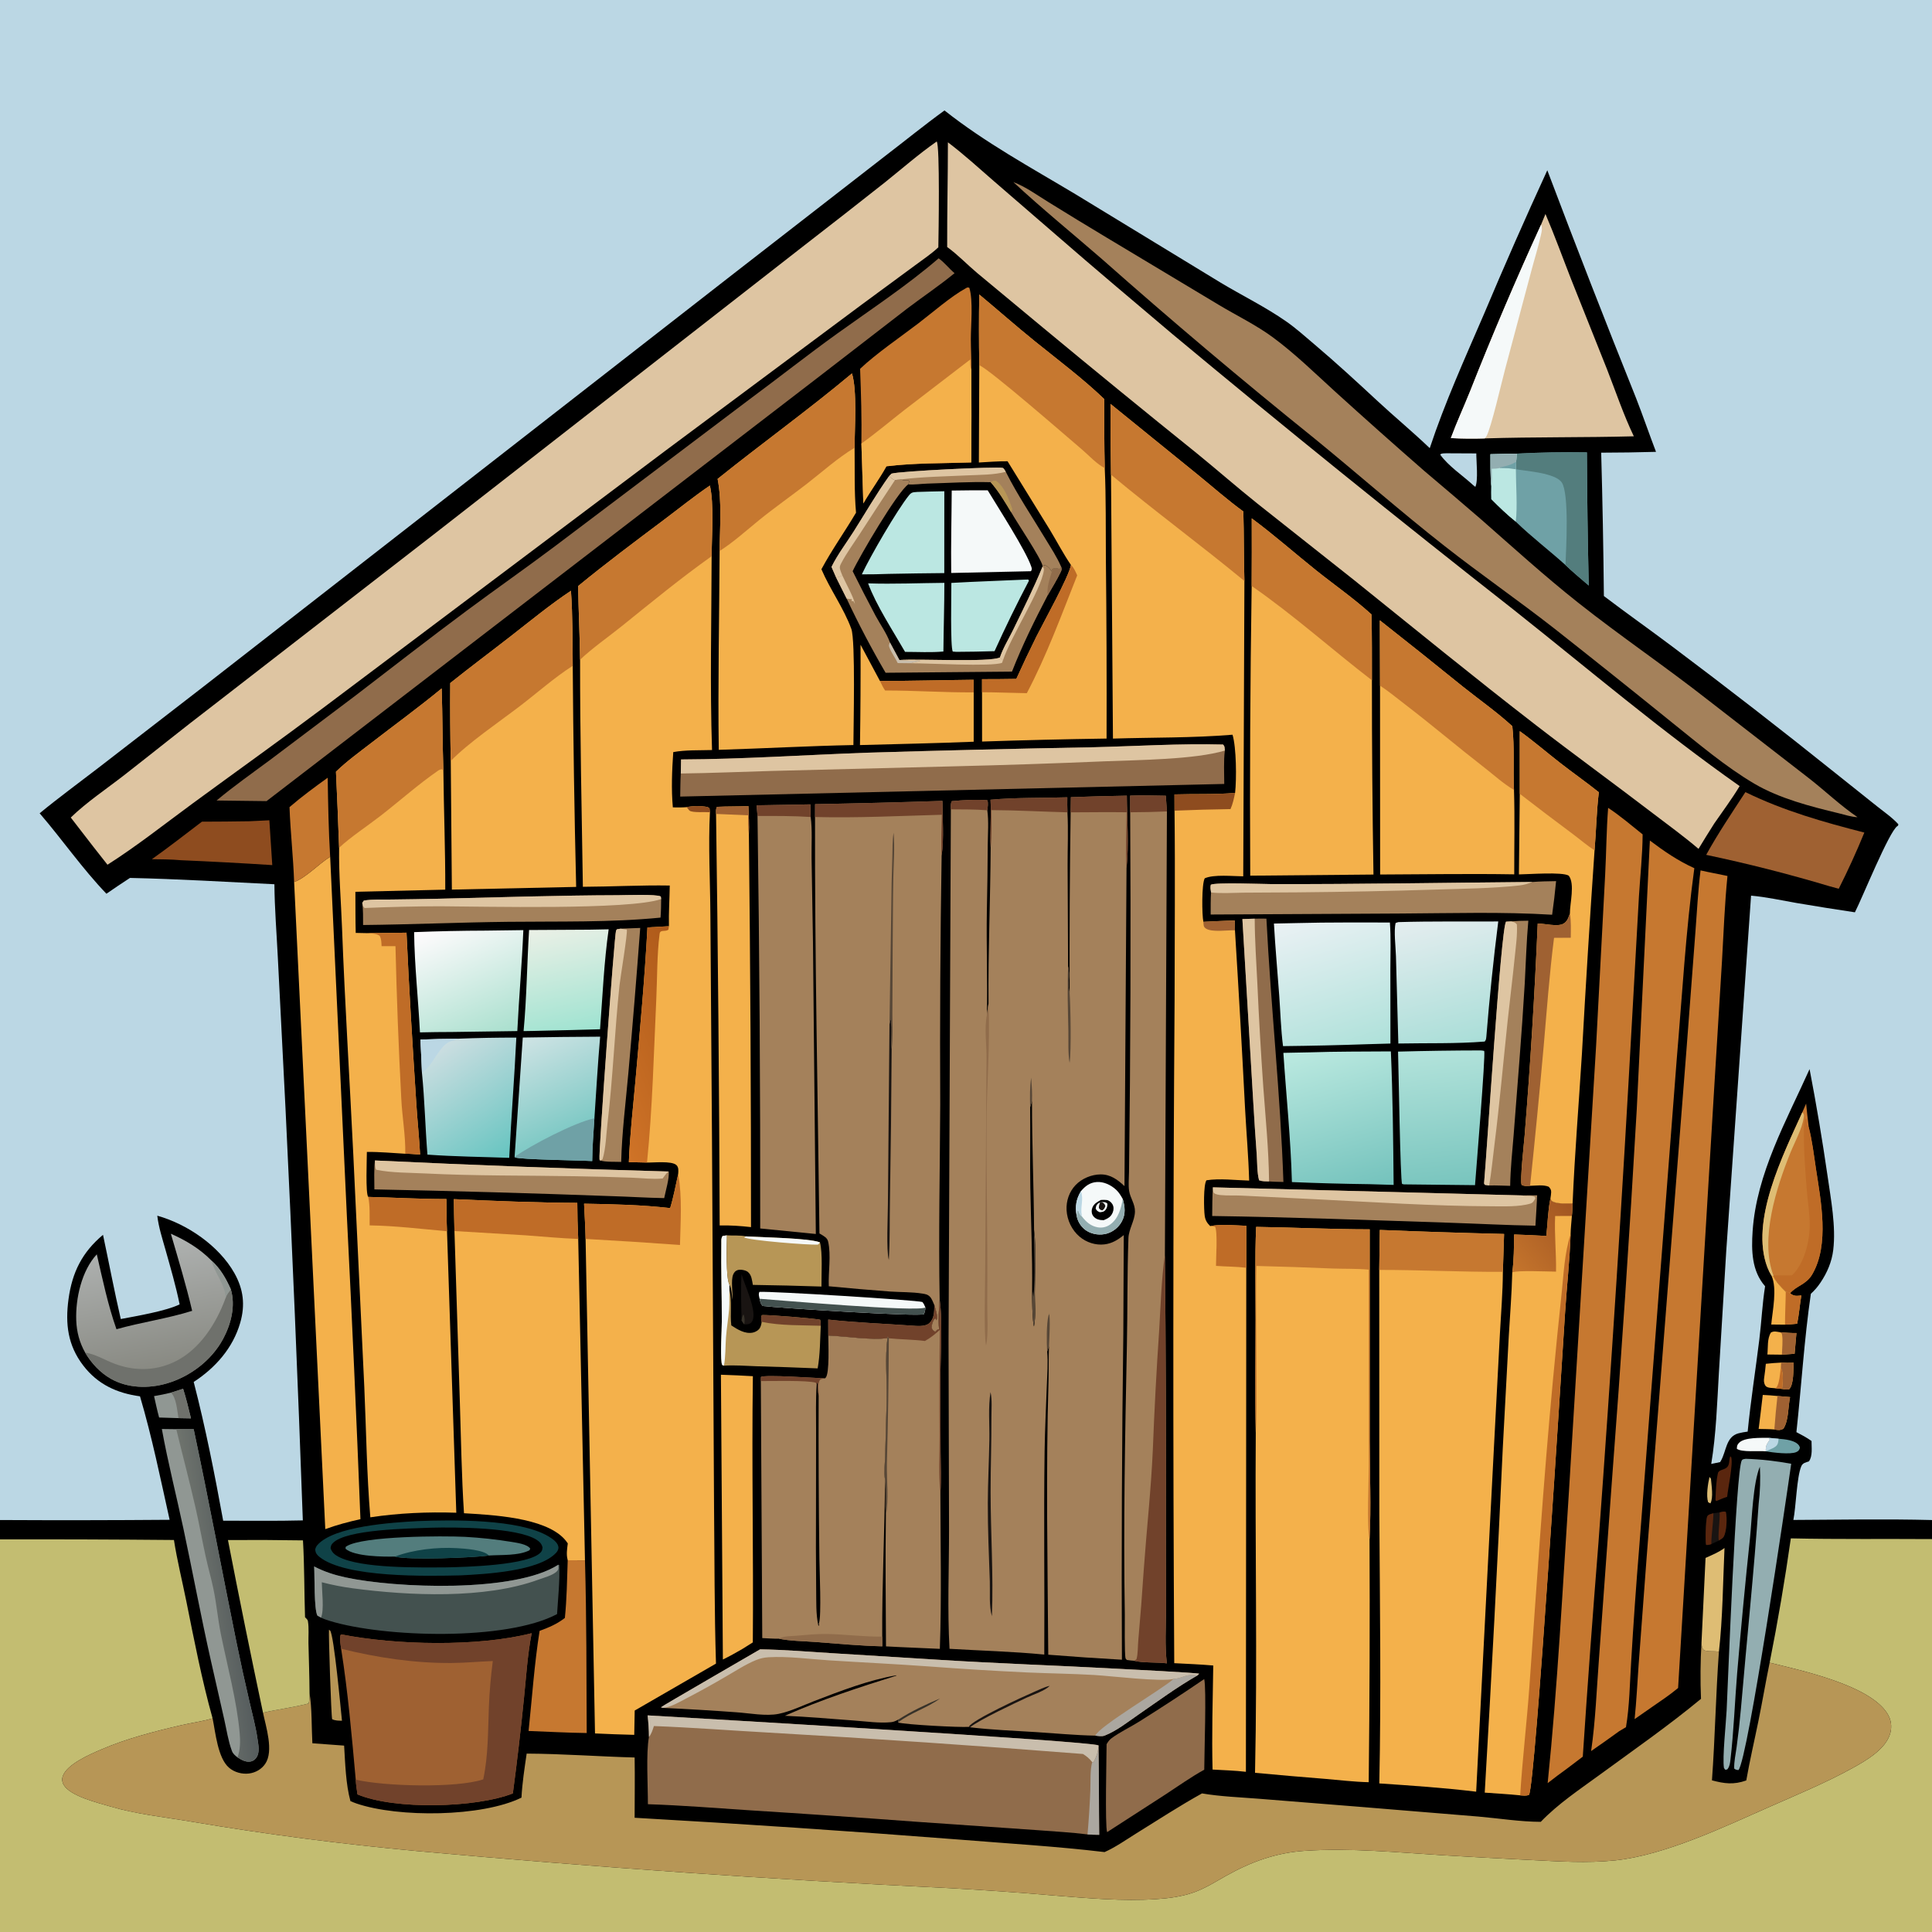 <?xml version="1.0" encoding="utf-8" ?><svg xmlns="http://www.w3.org/2000/svg" xmlns:xlink="http://www.w3.org/1999/xlink" width="1024" height="1024" viewBox="0 0 1024 1024"><path d="M0 0L1024 0L1024 805.651L1024 815.747L1024 1024L0 1024L0 815.901L0 805.647L0 0Z"/><path fill="#BBD7E4" d="M0 0L1024 0L1024 805.651C999.559 805.035 974.973 805.468 950.522 805.603C951.93 798.627 952.305 782.724 954.727 777.134C955.501 775.346 957.064 775.156 958.765 774.563C960.816 771.741 960.136 767.095 960.138 763.755C957.586 761.927 954.911 760.511 952.132 759.068C954.791 734.684 956.25 709.99 959.79 685.729C961.728 683.984 963.437 682.001 964.878 679.827C968.412 674.597 970.884 668.845 971.648 662.549C973.17 650.013 970.406 635.69 968.637 623.249C965.896 604.314 962.72 585.445 959.112 566.656C946.821 594.029 930.957 622.086 928.927 652.547C928.245 662.784 928.41 673.633 935.54 681.741C934.05 691.028 933.642 700.562 932.487 709.904C930.474 726.194 927.908 742.449 926.301 758.784C924.663 759.003 923.025 759.266 921.425 759.69C914.684 761.477 915.056 769.319 912.026 774.398C911.916 774.582 911.799 774.763 911.686 774.945L906.985 775.918C909.598 760.178 910.098 743.777 911.031 727.848L914.934 663.208L928.1 474.706C936.19 475.434 944.177 477.194 952.166 478.597C962.472 480.352 972.796 482 983.136 483.541C987.027 475.992 1001.23 440.725 1005.64 437.846C1005.76 437.768 1005.89 437.695 1006.01 437.619L1006.17 436.873C1002.93 433.297 998.555 430.317 994.779 427.29L972.829 409.78C944.371 386.952 915.545 364.588 886.361 342.695C874.347 333.662 862.063 325.006 850.09 315.915C849.842 290.581 849.365 265.249 848.659 239.923C858.348 239.909 868.036 239.763 877.721 239.486C874.109 230.068 870.859 220.513 867.192 211.118C851.083 170.991 835.386 130.7 820.104 90.251C808.464 115.571 797.234 141.077 786.416 166.759C776.382 190.033 765.76 213.466 757.797 237.536C748.86 228.966 739.229 221.01 730.143 212.574C719.091 202.312 708.058 192.156 696.543 182.411C691.705 178.317 686.894 173.978 681.696 170.352C670.762 162.724 658.393 156.68 646.949 149.802L570.094 102.979C546.411 88.785 522.351 75.727 500.598 58.541C490.026 66.2 479.849 74.495 469.477 82.427L389.174 144.784L255.57 248.857L107.92 363.856L52.117 406.989C41.734 414.991 31.139 422.723 21.017 431.055C33.003 444.989 43.704 460.473 56.406 473.702C60.525 470.85 64.683 468.055 68.88 465.318C94.406 465.878 119.94 467.417 145.441 468.666C145.554 481.499 146.601 494.42 147.242 507.242L151.319 587.336C154.856 660.151 157.919 732.988 160.507 805.843C146.451 806.196 132.349 805.994 118.288 806.006C113.777 781.287 108.955 756.804 102.666 732.468C114.195 724.939 123.453 714.501 127.329 701.07C130.041 691.677 129.033 683.329 124.254 674.821C116.088 660.283 99.226 648.775 83.365 644.346C84.073 650.465 86.052 656.479 87.712 662.395C90.406 672 93.223 681.566 95.206 691.351C87.919 694.908 72.426 697.516 64.016 699.119C60.581 684.325 57.771 669.342 54.594 654.484C43.55 663.728 38.242 674.362 36.315 688.59C34.542 701.685 35.901 713.049 44.123 723.758C51.807 733.768 61.951 738.402 74.201 740.081C80.546 761.497 85.053 783.737 89.907 805.528C59.939 805.763 29.969 805.802 0 805.647L0 0Z"/><path fill="#C3BD71" d="M949.177 815.361C974.094 815.913 999.073 815.564 1024 815.747L1024 1024L0 1024L0 815.901C30.732 815.841 61.464 815.949 92.194 816.226C93.882 827.078 96.567 837.818 98.735 848.586C102.928 869.403 106.949 890.297 112.678 910.763C107.338 912.383 101.557 913.117 96.1 914.38C81.934 917.658 67.01 921.492 53.642 927.273C47.884 929.764 35.518 934.977 33.278 941.39C32.742 942.924 32.943 944.585 33.744 945.983C37.237 952.07 52.131 955.582 58.452 957.461C72.296 961.576 87.254 963.108 101.474 965.518C141.422 972.289 181.166 977.413 221.507 981.146C315.324 989.683 409.313 996.222 503.408 1000.76C521.961 1001.78 540.496 1003.09 559.009 1004.69C576.899 1006.1 594.972 1007.76 612.923 1006.58C619.701 1006.13 626.55 1005.22 632.97 1002.92C638.884 1000.79 644.29 997.34 649.753 994.275C663.036 986.823 676.204 982.01 691.487 980.982C715.697 979.354 740.493 981.822 764.672 983.317C780.175 984.256 795.685 985.094 811.2 985.833C826.168 986.579 841.078 987.602 856.033 986.051C882.5 983.307 914.046 968.175 938.479 957.395C953.155 950.919 967.569 944.973 981.668 937.219C988.926 933.227 999.67 927.091 1001.92 918.481C1002.83 914.979 1002.33 911.541 1000.47 908.441C991.265 893.147 954.662 885.39 937.945 881.248C942.295 859.393 946.041 837.422 949.177 815.361Z"/><path fill="#B79656" d="M901.566 900.415C901.141 890.619 901.252 880.584 901.818 870.796C902.031 872.562 901.869 873.295 903.103 874.625C905.614 875.592 908.41 874.897 911.06 875.475C909.405 898.171 909.027 920.939 907.368 943.617C913.977 945.387 918.921 946.038 925.561 943.673C927.408 933.089 929.857 922.67 932.002 912.15C934.098 901.872 935.85 891.526 937.945 881.248C954.662 885.39 991.265 893.147 1000.47 908.441C1002.33 911.541 1002.83 914.979 1001.92 918.481C999.67 927.091 988.926 933.227 981.668 937.219C967.569 944.973 953.155 950.919 938.479 957.395C914.046 968.175 882.5 983.307 856.033 986.051C841.078 987.602 826.168 986.579 811.2 985.833C795.685 985.094 780.175 984.256 764.672 983.317C740.493 981.822 715.697 979.354 691.487 980.982C676.204 982.01 663.036 986.823 649.753 994.275C644.29 997.34 638.884 1000.79 632.97 1002.92C626.55 1005.22 619.701 1006.13 612.923 1006.58C594.972 1007.76 576.899 1006.1 559.009 1004.69C540.496 1003.09 521.961 1001.78 503.408 1000.76C409.313 996.222 315.324 989.683 221.507 981.146C181.166 977.413 141.422 972.289 101.474 965.518C87.254 963.108 72.296 961.576 58.452 957.461C52.131 955.582 37.237 952.07 33.744 945.983C32.943 944.585 32.742 942.924 33.278 941.39C35.518 934.977 47.884 929.764 53.642 927.273C67.01 921.492 81.934 917.658 96.1 914.38C101.557 913.117 107.338 912.383 112.678 910.763C114.187 918.015 115.379 931.782 121.409 936.942C124.258 939.381 128.369 940.476 132.065 939.984C135.481 939.53 138.619 937.728 140.576 934.864C145.206 928.085 140.917 915.121 139.399 907.78C147.366 905.949 155.59 904.964 163.473 902.911C164.196 901.369 164.002 899.105 164.065 897.413C165.381 905.264 165.107 915.746 165.563 923.968L182.394 925.206C182.973 934.615 183.266 945.573 185.732 954.617C186.803 955.096 187.895 955.529 189.004 955.915C211.214 963.459 255.434 963.082 276.39 952.779C276.797 945.006 278.017 937.148 279.145 929.446C298.174 929.54 317.328 930.992 336.368 931.513C336.547 942.144 336.375 952.813 336.363 963.448C393.699 966.701 451 970.552 508.256 975.001C533.93 977.093 559.884 978.585 585.45 981.643C591.346 979.029 596.942 975.027 602.423 971.63C613.899 964.518 625.27 957.096 637.078 950.546C646.857 952.215 657.068 952.567 666.954 953.353L720.325 957.62L783.567 962.813C794.468 963.753 805.699 965.583 816.628 965.609C825.892 955.981 836.978 948.645 847.721 940.79C865.736 927.618 884.391 914.64 901.566 900.415Z"/><path fill="#C3BD71" d="M120.82 816.249C134.074 816.159 147.329 816.22 160.582 816.432C161.378 830.041 161.228 843.587 161.677 857.194C161.83 857.336 161.989 857.473 162.137 857.621C162.62 858.106 163.086 858.558 163.206 859.265C163.817 862.86 163.41 867.292 163.49 870.965C163.681 879.782 164.025 888.593 164.065 897.413C164.002 899.105 164.196 901.369 163.473 902.911C155.59 904.964 147.366 905.949 139.399 907.78C132.943 877.323 126.75 846.812 120.82 816.249Z"/><path fill="#DEBD74" d="M914.023 820.467C913.18 838.647 913.115 857.405 911.06 875.475C908.41 874.897 905.614 875.592 903.103 874.625C901.869 873.295 902.031 872.562 901.818 870.796L903.979 825.73C907.446 824.18 910.957 822.748 914.023 820.467Z"/><path fill="#A4815B" d="M567.593 422.524C577.473 422.14 587.358 421.875 597.244 421.727C597.327 434.369 598.441 447.568 597.081 460.123L595.994 628.665C592.37 625.234 588.535 622.41 583.295 622.459C578.495 622.504 573.371 624.656 570.055 628.136C566.684 631.675 565.046 636.561 565.308 641.414C565.596 646.745 568.113 652.001 572.199 655.459C575.797 658.506 580.651 660.104 585.356 659.55C589.421 659.071 592.503 657.154 595.616 654.616L595.385 706.84C594.617 764.45 594.37 822.067 594.644 879.682C581.62 878.956 568.604 878.071 555.601 877.026C555.251 828.381 554.313 779.866 555.751 731.215C555.925 725.312 555.734 719.366 555.997 713.479L555.012 716.318C555.589 722.239 555.034 728.682 554.824 734.632C554.417 746.172 553.824 757.723 553.661 769.268C553.155 805.158 553.726 841.062 553.491 876.954C536.882 875.329 519.939 874.9 503.264 873.906C502.099 853.131 503.011 831.841 503.01 811.018L502.753 710.7L503.978 428.961C504 427.464 503.732 425.933 504.499 424.632C510.554 424.053 517.256 423.643 523.315 424.151C523.911 425.77 523.471 427.764 523.291 429.462C524.115 435.435 523.571 441.896 523.522 447.942C523.466 459.543 523.311 471.144 523.057 482.743C522.731 501.163 523.487 519.632 523.055 538.036C523.307 535.968 523.604 533.906 523.944 531.851C523.707 504.334 524.919 476.708 525.078 449.177C524.574 440.749 525.521 432.296 524.999 423.873C538.381 422.646 552.242 423.012 565.702 422.584C565.626 425.246 565.689 427.891 565.763 430.552C566.271 439.857 565.823 449.344 565.848 458.671L566.102 512.208C567.3 516.737 565.646 522.089 566.923 526.327C566.811 494.404 566.991 462.48 567.464 430.559C567.509 427.882 567.58 425.202 567.593 422.524Z"/><path fill="#71422B" d="M524.999 423.873C538.381 422.646 552.242 423.012 565.702 422.584C565.626 425.246 565.689 427.891 565.763 430.552C552.337 430.204 538.883 429.433 525.456 429.375C525.457 435.908 525.779 442.678 525.078 449.177C524.574 440.749 525.521 432.296 524.999 423.873Z"/><path fill="#71422B" d="M567.593 422.524C577.473 422.14 587.358 421.875 597.244 421.727C597.327 434.369 598.441 447.568 597.081 460.123C596.585 450.308 597.059 440.352 597.119 430.519C587.24 430.381 577.344 430.531 567.464 430.559C567.509 427.882 567.58 425.202 567.593 422.524Z"/><path fill="#906C4B" d="M523.944 531.851C524.864 553.619 522.925 575.499 522.864 597.25C522.777 628.152 523.565 659.051 523.253 689.96C523.196 695.673 523.966 708.043 522.631 713.024C521.414 708.427 522.161 679.668 522.181 672.788L522.871 561.08C522.968 553.643 521.65 545.354 523.055 538.036C523.307 535.968 523.604 533.906 523.944 531.851Z"/><path fill="#71422B" d="M503.978 428.961C504 427.464 503.732 425.933 504.499 424.632C510.554 424.053 517.256 423.643 523.315 424.151C523.911 425.77 523.471 427.764 523.291 429.462C516.867 428.941 510.419 429.009 503.978 428.961Z"/><path fill="#574737" d="M566.102 512.208C567.3 516.737 565.646 522.089 566.923 526.327C567.399 533.006 567.882 556.9 566.907 563.362C565.953 557.969 566.359 551.798 566.246 546.305C566.013 534.98 565.635 523.528 566.102 512.208Z"/><path fill="#574737" d="M555.012 716.318C554.728 711.901 554.576 701.484 555.734 697.236C555.787 697.042 555.961 696.892 555.998 696.694C556.05 696.415 555.995 696.125 555.994 695.841C556.814 698.86 556.127 709.68 555.997 713.479L555.012 716.318Z"/><path d="M546.991 583.497C546.951 606.275 547.942 629.077 548.079 651.857C549.384 662.672 548.552 674.259 548.479 685.149C548.441 690.886 549.163 697.425 548.032 703.027C547.241 701.473 546.863 686.17 547.038 683.768C547.258 665.697 546.414 647.431 546.097 629.347C545.848 615.163 546.162 600.976 545.997 586.793L546.991 583.497Z"/><path fill="#574737" d="M548.079 651.857C549.384 662.672 548.552 674.259 548.479 685.149C548.441 690.886 549.163 697.425 548.032 703.027C547.241 701.473 546.863 686.17 547.038 683.768C547.384 684.924 547.53 686.101 547.703 687.292C548.914 675.7 547.83 663.535 548.079 651.857Z"/><path fill="#191412" d="M525 737.849C525.939 741.933 525.47 747.152 525.484 751.362C525.527 764.47 525.05 777.566 525.048 790.673C525.045 812.627 526.617 834.695 525.73 856.625C524.118 851.274 524.816 843.813 524.617 838.105C524.137 824.306 523.514 810.476 523.551 796.669C523.58 785.444 524.192 774.224 524.381 763.001C524.516 754.95 523.664 745.752 525 737.849Z"/><path fill="#574737" d="M545.997 586.793C545.876 581.651 545.762 576.286 546.556 571.194C546.861 575.312 547.146 579.363 546.991 583.497L545.997 586.793Z"/><path fill="#F4B14B" d="M306.42 310.626C321.049 298.602 336.344 287.175 351.49 275.811C359.717 269.637 367.747 263.137 376.257 257.354C378.52 267.006 377.233 284.377 377.181 294.801C377.111 328.984 376.252 363.376 377.395 397.531C370.716 397.734 363.414 397.415 356.843 398.628C356.176 408.129 355.752 418.449 356.622 427.93C358.966 427.941 361.329 428.022 363.667 427.83C367.282 427.111 371.524 427.023 375.132 427.771L376.053 428.473L376.277 430.495C375.355 448.536 376.424 467.042 376.525 485.129L377.363 602.733L378.466 799.255C378.742 826.734 378.624 854.274 379.487 881.74L336.407 906.621L336.161 919.507C329.227 919.34 322.294 919.09 315.365 918.757L310.373 656.655C310.276 650.44 309.845 644.195 309.564 637.983C324.565 638.231 340.3 638.588 355.19 640.323C357 634.486 358.104 628.263 359.442 622.293C359.571 620.661 359.811 618.625 358.435 617.449C355.802 615.195 346.429 616.287 342.932 616.167L333.306 615.947C333.829 601.754 335.489 587.516 336.748 573.371C339.167 546.192 341.705 518.785 343.159 491.549L354.545 490.91C354.386 483.77 354.885 476.506 354.982 469.35C339.683 469.088 324.257 469.952 308.935 470.022C308.305 429.927 307.424 389.736 307.452 349.64C307.284 336.639 306.626 323.633 306.42 310.626Z"/><path fill="#C67830" d="M306.42 310.626C321.049 298.602 336.344 287.175 351.49 275.811C359.717 269.637 367.747 263.137 376.257 257.354C378.52 267.006 377.233 284.377 377.181 294.801C360.854 306.395 345.458 319.055 329.883 331.608C322.459 337.59 314.41 343.119 307.452 349.64C307.284 336.639 306.626 323.633 306.42 310.626Z"/><defs><linearGradient id="gradient_0" gradientUnits="userSpaceOnUse" x1="372.703" y1="541.861" x2="314.4" y2="564.9"><stop offset="0" stop-color="#AE5A1A"/><stop offset="1" stop-color="#CF7327"/></linearGradient></defs><path fill="url(#gradient_0)" d="M343.159 491.549L354.545 490.91L354.284 492.735C352.422 494.088 349.918 492.458 349.593 495.013C348.185 506.082 348.366 518.258 347.848 529.47C346.515 558.334 345.83 587.415 342.932 616.167L333.306 615.947C333.829 601.754 335.489 587.516 336.748 573.371C339.167 546.192 341.705 518.785 343.159 491.549Z"/><path fill="#BF6C27" d="M355.19 640.323C357 634.486 358.104 628.263 359.442 622.293C361.681 634.561 360.699 647.46 360.4 659.859C343.733 658.65 327.057 657.582 310.373 656.655C310.276 650.44 309.845 644.195 309.564 637.983C324.565 638.231 340.3 638.588 355.19 640.323Z"/><path fill="#8E4C1F" d="M363.667 427.83C367.282 427.111 371.524 427.023 375.132 427.771L376.053 428.473L376.277 430.495C373.871 430.283 367.275 430.86 365.516 429.692C364.768 429.194 364.859 428.414 363.667 427.83Z"/><path fill="#F4B14B" d="M588.582 214.078L634.74 251.514C642.76 258.04 650.624 265.017 658.993 271.083C659.379 283.371 659.186 295.672 659.563 307.946L658.943 464.469C653.49 464.441 643.418 463.336 638.533 465.523C636.867 468.572 637.027 484.821 637.812 488.577C643.35 488.336 648.904 488.004 654.445 487.899L654.553 493.092C656.515 524.597 658.303 556.113 659.915 587.638C660.599 600.325 661.73 613.045 662.08 625.74C654.922 625.552 646.509 624.465 639.458 625.576C637.793 627.8 638.048 641.057 638.517 644.387C638.852 646.763 639.756 648.186 641.416 649.844C647.379 648.714 654.461 649.48 660.555 649.703L660.556 671.938L660.358 939.094C654.53 938.394 648.545 938.25 642.682 937.901C642.218 919.614 642.769 901.058 643.048 882.752C636.179 882.145 629.259 881.889 622.373 881.517C621.671 764.26 621.732 646.999 622.557 529.743C622.565 496.376 622.914 463.046 622.523 429.677L622.5 421.056C633.097 420.718 644.088 421.185 654.625 420.254C655.444 412.91 655.314 396.224 653.266 389.416C632.344 391.149 610.882 390.825 589.888 391.467L588.854 251.592C588.651 239.088 588.56 226.583 588.582 214.078Z"/><path fill="#C67830" d="M588.582 214.078L634.74 251.514C642.76 258.04 650.624 265.017 658.993 271.083C659.379 283.371 659.186 295.672 659.563 307.946C636.31 288.755 612.002 270.913 588.854 251.592C588.651 239.088 588.56 226.583 588.582 214.078Z"/><path fill="#BF6C27" d="M641.416 649.844C647.379 648.714 654.461 649.48 660.555 649.703L660.556 671.938C655.311 671.292 649.797 671.347 644.507 670.941C644.454 667.041 645.485 652.799 643.995 650.13L641.416 649.844Z"/><path fill="#8E4C1F" d="M654.625 420.254C654.003 423.222 653.433 426.048 652.196 428.833C642.302 428.973 632.41 429.254 622.523 429.677L622.5 421.056C633.097 420.718 644.088 421.185 654.625 420.254Z"/><path fill="#9F6132" d="M654.445 487.899L654.553 493.092C650.639 492.881 642.199 494.36 638.981 492.027C637.727 491.118 637.955 489.98 637.812 488.577C643.35 488.336 648.904 488.004 654.445 487.899Z"/><path fill="#DEC5A2" d="M496.474 74.991C498.24 76.973 497.471 124.927 497.337 131.082C493.62 134.611 489.084 137.583 484.975 140.656L456.602 161.532L352.56 238.971L170.954 375.459C148.175 392.534 125.043 409.017 102.101 425.85C87.218 436.77 72.551 448.416 56.966 458.323L49.423 448.724L37.51 433.305C46.076 425.016 56.44 418.149 65.84 410.824C81.432 398.673 96.764 386.273 112.482 374.268L230.834 282.518L426.555 129.866C440.769 118.87 454.927 107.801 469.028 96.66C478.081 89.421 486.967 81.614 496.474 74.991Z"/><path fill="#DEC5A2" d="M502.408 75.42C510.955 81.896 518.881 89.15 526.97 96.177L559.999 124.729C580.272 142.388 600.907 159.71 621.424 177.089C680.98 226.676 741.268 275.379 802.266 323.183C841.92 354.655 880.598 387.51 922.047 416.646C917.976 423.428 913.113 429.894 908.624 436.416C905.78 440.885 902.987 445.386 900.246 449.918C892.443 443.246 884.176 437.292 876.029 431.061C855.451 415.321 834.472 400.101 813.97 384.267C781.424 359.131 749.646 333.142 717.6 307.393L666.46 266.921C655.596 258.247 645.125 249.061 634.343 240.279C606.848 218.153 579.517 195.824 552.354 173.293L517.872 144.653C512.543 140.172 507.66 134.997 502.018 130.925C501.959 112.423 502.417 93.924 502.408 75.42Z"/><path fill="#F4B14B" d="M665.775 650.267C685.835 650.565 705.913 651.563 725.967 651.573L725.967 763.544C725.983 780.826 726.799 798.536 725.888 815.773C726.082 858.717 725.935 901.662 725.446 944.603C717.745 944.438 709.929 943.469 702.246 942.83C689.885 941.856 677.532 940.787 665.188 939.623C666.495 879.54 665.142 819.355 665.583 759.254C665.157 739.311 665.472 719.302 665.483 699.35C665.492 683.047 665.069 666.552 665.775 650.267Z"/><path fill="#C67830" d="M665.775 650.267C685.835 650.565 705.913 651.563 725.967 651.573L725.967 763.544C725.983 780.826 726.799 798.536 725.888 815.773C724.384 809.244 725.493 784.888 725.487 776.313L725.424 672.935C719.004 672.34 712.435 672.563 705.986 672.326C692.645 671.751 679.298 671.304 665.948 670.985C665.507 690.959 666.003 711.048 666.006 731.035C666.008 740.416 666.186 749.893 665.583 759.254C665.157 739.311 665.472 719.302 665.483 699.35C665.492 683.047 665.069 666.552 665.775 650.267Z"/><path fill="#F4B14B" d="M731.326 651.892C753.277 652.781 775.235 653.493 797.197 654.026L796.554 674.102C796.515 684.876 795.577 695.771 795.005 706.534L791.843 766.632L782.401 949.63C765.43 947.57 748.116 946.398 731.058 945.253C732.074 897.658 731.359 849.89 731.07 802.28L731.027 673.08L731.326 651.892Z"/><path fill="#C67830" d="M731.326 651.892C753.277 652.781 775.235 653.493 797.197 654.026L796.554 674.102C774.716 674.209 752.87 673.066 731.027 673.08L731.326 651.892Z"/><path fill="#F4B14B" d="M178.07 409.006C183.772 403.486 190.346 398.731 196.624 393.883C209.107 384.243 221.938 374.902 234.106 364.875C234.578 379.401 234.505 393.932 234.999 408.458C235.22 429.477 236.067 450.518 235.997 471.534L188.361 472.665C188.415 479.923 188.348 487.203 188.537 494.457L194.346 494.576C201.382 494.507 208.424 494.495 215.458 494.343C216.8 524.686 218.74 555.12 220.692 585.432C221.261 594.276 222.198 603.097 222.659 611.946C220.052 611.77 217.41 611.494 214.797 611.514C208.06 611.133 201.192 610.467 194.45 610.543C194.458 614.114 193.67 632.735 195.173 634.384C208.974 634.714 222.81 635.553 236.612 635.513C236.664 641.205 236.666 646.9 236.927 652.586L241.845 801.779C226.753 801.279 211.219 801.949 196.278 804.208C194.366 781.284 194.107 757.994 193.079 734.999L187.261 612.07C185.322 572.043 182.799 532.009 181.287 491.966C180.755 477.866 179.536 463.436 179.737 449.338C179.258 435.891 178.703 422.447 178.07 409.006Z"/><path fill="#C67830" d="M178.07 409.006C183.772 403.486 190.346 398.731 196.624 393.883C209.107 384.243 221.938 374.902 234.106 364.875C234.578 379.401 234.505 393.932 234.999 408.458L234.188 407.696C233.433 407.832 232.837 408.019 232.199 408.46C221.774 415.664 211.894 424.462 201.873 432.269C195.287 437.4 185.513 443.857 179.737 449.338C179.258 435.891 178.703 422.447 178.07 409.006Z"/><path fill="#BF6C27" d="M194.346 494.576C201.382 494.507 208.424 494.495 215.458 494.343C216.8 524.686 218.74 555.12 220.692 585.432C221.261 594.276 222.198 603.097 222.659 611.946C220.052 611.77 217.41 611.494 214.797 611.514C215.024 602.272 213.14 591.754 212.688 582.339C211.267 555.4 210.241 528.442 209.61 501.473L202.246 501.488C202.131 499.575 202.176 497.728 201.236 496.007C199.397 494.634 196.576 494.832 194.346 494.576Z"/><path fill="#BF6C27" d="M195.173 634.384C208.974 634.714 222.81 635.553 236.612 635.513C236.664 641.205 236.666 646.9 236.927 652.586C223.361 651.383 209.517 649.678 195.911 649.481C195.868 644.545 196.16 639.222 195.173 634.384Z"/><path fill="#A4815B" d="M432.008 426.223C454.514 425.818 477.016 425.243 499.513 424.496C499.518 433.833 500.42 444.334 499.084 453.534C498.377 497.473 498.129 541.418 498.341 585.362C498.182 619.88 497.415 654.449 498.045 688.96C497.642 694.192 497.194 699.259 497.735 704.507C497.413 704.615 497.064 704.664 496.768 704.831C496.546 704.957 495.903 705.691 495.714 705.899C494.432 705.142 494.35 705.078 493.746 703.721C493.849 702.189 494.257 700.353 495.28 699.14C495.423 698.97 495.615 698.849 495.783 698.704L496.368 699.744C497.272 697.613 495.841 693.967 495.235 691.765C494.612 690.367 493.913 688.317 492.846 687.247C491.652 686.049 490.438 685.875 488.839 685.619C483.298 684.733 477.362 684.924 471.753 684.536C460.915 683.731 450.088 682.801 439.272 681.745C438.975 674.25 440.573 665.344 438.931 658.08C438.464 656.011 436.652 655.159 434.971 654.144L434.325 653.76C433.448 580.22 431.815 506.573 431.988 433.032L432.008 426.223Z"/><path fill="#71422B" d="M432.008 426.223C454.514 425.818 477.016 425.243 499.513 424.496C499.518 433.833 500.42 444.334 499.084 453.534C498.644 446.367 499.057 439.024 499.183 431.84C476.688 432.443 454.515 433.612 431.988 433.032L432.008 426.223Z"/><path fill="#191412" d="M471.449 542.785L471.866 540.768L472.244 540.691C472.976 545.753 472.18 550.948 472.602 556.032C472.452 582.798 472.15 609.563 471.695 636.326C471.473 646.799 471.749 657.359 471.098 667.807C469.621 662.56 470.594 644.918 470.603 638.172L471.449 542.785Z"/><path fill="#574737" d="M471.449 542.785L472.389 481.451C472.441 472.375 472.627 463.3 472.947 454.23C473.093 449.987 472.937 445.533 473.626 441.35C474.331 449.249 473.656 457.116 473.496 465.02C473.237 477.919 473.251 490.844 473.126 503.746L472.978 537.247C472.958 543.383 473.331 549.945 472.602 556.032C472.18 550.948 472.976 545.753 472.244 540.691L471.866 540.768L471.449 542.785Z"/><path fill="#F4B14B" d="M380.349 253.826C403.875 234.928 428.411 217.3 451.562 197.92C454.371 207.024 452.961 226.803 452.955 237.322C453.113 248.653 452.707 260.466 453.711 271.734C447.777 281.785 440.87 291.44 435.369 301.715C439.949 312.462 447.264 322.401 451.219 333.315C453.483 339.565 452.345 385.176 452.325 394.893C428.527 395.372 404.752 396.701 380.96 397.423C380.475 362.328 381.236 327.13 381.408 292.027C381.517 279.605 382.719 266.036 380.349 253.826Z"/><path fill="#C67830" d="M380.349 253.826C403.875 234.928 428.411 217.3 451.562 197.92C454.371 207.024 452.961 226.803 452.955 237.322C443.994 242.688 435.991 249.962 427.737 256.36C419.301 262.901 410.549 269.008 402.258 275.741C395.484 281.242 388.796 287.355 381.408 292.027C381.517 279.605 382.719 266.036 380.349 253.826Z"/><path fill="#906C4B" d="M343.253 909.189C365.079 910.433 578.635 922.865 582.239 925.099L582.24 925.714C582.529 941.308 582.4 956.901 582.609 972.494C580.549 972.443 578.461 972.465 576.409 972.281C567.825 971.178 559.041 970.745 550.404 970.062L485.158 965.532C455.927 963.356 426.684 961.346 397.43 959.501C379.43 958.315 361.433 956.86 343.402 956.267C343.435 946.811 342.346 929.164 343.957 920.648C343.937 916.781 343.677 913.032 343.253 909.189Z"/><path fill="#C9BEAD" d="M343.253 909.189C365.079 910.433 578.635 922.865 582.239 925.099L582.24 925.714C581.9 929.02 581.167 931.007 579.628 933.912L579.058 934.125L578.866 933.952C577.448 932.077 575.987 930.912 574.012 929.644C518.419 925.262 462.779 921.479 407.104 918.295C386.935 917.176 366.758 915.599 346.574 914.843C345.891 916.989 345.365 918.841 343.957 920.648C343.937 916.781 343.677 913.032 343.253 909.189Z"/><path fill="#ABA7A0" d="M578.866 933.952L579.058 934.125L579.628 933.912C581.167 931.007 581.9 929.02 582.24 925.714C582.529 941.308 582.4 956.901 582.609 972.494C580.549 972.443 578.461 972.465 576.409 972.281C577.093 964.507 577.589 956.717 577.896 948.919C578.103 944.124 577.687 938.555 578.866 933.952Z"/><path fill="#F4B14B" d="M240.537 635.569C262.263 636.522 284.236 637.462 305.983 637.554C305.999 643.925 306.16 650.294 306.463 656.656L310.05 827.009L300.899 826.979C300.89 826.92 300.887 826.86 300.871 826.803C300.071 823.803 300.568 821.064 300.941 818.032C300.364 817.178 299.72 816.339 299.017 815.585C288.374 804.179 260.448 802.929 245.924 802.047C244.634 782.277 244.363 762.39 243.714 742.59L240.869 652.478C240.753 646.844 240.575 641.203 240.537 635.569Z"/><path fill="#BF6C27" d="M240.537 635.569C262.263 636.522 284.236 637.462 305.983 637.554C305.999 643.925 306.16 650.294 306.463 656.656C297.112 656.339 287.726 655.371 278.388 654.731L240.869 652.478C240.753 646.844 240.575 641.203 240.537 635.569Z"/><path fill="#A4815B" d="M537.1 96.513C543.569 98.933 549.89 103.549 555.793 107.177C566.01 113.511 576.273 119.77 586.583 125.951L645.855 161.515C655.342 167.213 665.66 172.182 674.571 178.739C686.268 187.348 697.023 197.887 707.763 207.661C723.301 221.757 738.973 235.704 754.779 249.498C764.873 258.013 774.92 266.582 784.921 275.206C801.959 290.161 818.703 305.37 836.489 319.46C859.016 337.304 882.923 353.446 905.539 371.224L959.038 412.694C967.557 419.366 975.589 427.05 984.523 433.12C981.29 433.017 977.732 431.811 974.576 431.051C959.716 427.471 943.168 423.223 929.906 415.414C914.407 406.288 900.111 394.057 886.083 382.852C865.489 366.179 844.787 349.642 823.976 333.241C804.853 318.285 784.858 304.462 765.765 289.488C742.242 271.04 719.829 251.279 696.679 232.389C658.417 201.607 620.888 169.926 584.122 137.372C568.47 123.762 552.285 110.645 537.1 96.513Z"/><path fill="#F4B14B" d="M663.45 274.755C675.183 283.407 686.098 293.11 697.481 302.213C707.208 309.991 717.703 317.271 726.901 325.646C727.228 337.294 727.1 348.915 727.147 360.563C727.131 394.888 727.404 429.213 727.968 463.533L662.65 464.122C662.373 412.941 662.625 361.759 663.406 310.584C663.485 298.641 663.499 286.698 663.45 274.755Z"/><path fill="#C67830" d="M663.45 274.755C675.183 283.407 686.098 293.11 697.481 302.213C707.208 309.991 717.703 317.271 726.901 325.646C727.228 337.294 727.1 348.915 727.147 360.563C705.796 344.134 685.587 325.944 663.406 310.584C663.485 298.641 663.499 286.698 663.45 274.755Z"/><path fill="#F4B14B" d="M519.028 156.095C528.866 164.263 538.448 172.748 548.389 180.782C560.705 190.736 573.803 200.511 585.222 211.47C585.305 223.641 585.239 235.837 585.539 248.003C586.264 263.993 586.008 280.075 586.14 296.08C586.485 327.87 586.606 359.662 586.505 391.454C564.506 391.77 542.51 392.297 520.522 393.037L520.492 366.9L520.493 359.981C526.55 359.99 532.608 359.94 538.665 359.833C542.103 352.23 545.681 344.691 549.397 337.219C553.084 329.86 566.635 305.515 567.62 299.459C563.552 293.515 560.135 286.898 556.394 280.725L534.021 244.479C528.965 244.427 523.871 244.862 518.823 245.139L519.042 193.594C518.82 181.096 518.816 168.594 519.028 156.095Z"/><path fill="#C67830" d="M519.028 156.095C528.866 164.263 538.448 172.748 548.389 180.782C560.705 190.736 573.803 200.511 585.222 211.47C585.305 223.641 585.239 235.837 585.539 248.003C581.774 246.462 576.754 241.028 573.581 238.344C566.635 232.47 524.223 195.458 519.042 193.594C518.82 181.096 518.816 168.594 519.028 156.095Z"/><path fill="#BF6C27" d="M567.62 299.459C569.306 301.036 569.983 302.891 570.943 304.945C562.654 325.836 554.731 347.5 544.232 367.403C536.319 367.283 528.404 366.915 520.492 366.9L520.493 359.981C526.55 359.99 532.608 359.94 538.665 359.833C542.103 352.23 545.681 344.691 549.397 337.219C553.084 329.86 566.635 305.515 567.62 299.459Z"/><path d="M471.2 252.37L472.515 251.041C476.463 249.744 528.357 247.203 531.416 247.988C532.114 248.167 532.695 249.468 533.093 250.073C539.222 262.302 547.047 273.871 554.101 285.597C556.987 290.394 560.254 295.252 562.428 300.412C562.926 301.748 562.656 302.205 562.042 303.472C560.057 307.566 557.588 311.538 555.321 315.486C548.348 328.81 541.862 341.972 536.366 355.972L469.381 356.574C461.91 343.779 455.017 330.655 448.723 317.242L443.164 306.11L440.709 300.471C443.862 294.017 448.59 287.797 452.449 281.708C458.66 271.908 464.472 261.833 471.2 252.37Z"/><path fill="#A4815B" d="M471.2 252.37C472.189 253.157 473.142 254.06 474.344 254.495C475.293 254.226 476.197 254.191 477.179 254.138C477.326 254.178 477.473 254.22 477.621 254.259C479.062 254.638 480.025 254.713 481.5 254.535L482.027 254.931L481.406 256.73C475.724 260.536 455.498 294.994 451.925 302.751C455.882 310.715 459.95 318.624 464.128 326.474C466.484 330.822 470.064 335.886 471.69 340.509L476.704 349.821C486.29 349.031 524.516 351.163 529.992 348.45C531.52 343.667 534.668 338.609 536.885 334.04C542.277 322.928 547.914 311.751 552.57 300.31L552.58 299.927C553.42 299.553 553.354 299.358 554.281 299.74C555.648 300.303 556.752 301.739 557.518 302.96L557.596 301.764C558.934 300.795 560.12 301.353 561.721 301.557L562.428 300.412C562.926 301.748 562.656 302.205 562.042 303.472C560.057 307.566 557.588 311.538 555.321 315.486C548.348 328.81 541.862 341.972 536.366 355.972L469.381 356.574C461.91 343.779 455.017 330.655 448.723 317.242L443.164 306.11L440.709 300.471C443.862 294.017 448.59 287.797 452.449 281.708C458.66 271.908 464.472 261.833 471.2 252.37Z"/><path fill="#DEC5A2" d="M471.2 252.37C472.189 253.157 473.142 254.06 474.344 254.495C468.05 263.993 461.816 273.531 455.642 283.107C452.408 288.096 448.7 293.117 445.955 298.366C445.419 299.392 444.928 300.264 445.197 301.455C445.464 302.641 446.022 303.892 446.461 305.021C445.315 305.567 444.434 305.89 443.164 306.11L440.709 300.471C443.862 294.017 448.59 287.797 452.449 281.708C458.66 271.908 464.472 261.833 471.2 252.37Z"/><path fill="#DEC5A2" d="M476.704 349.821C486.29 349.031 524.516 351.163 529.992 348.45L531.603 349.918L531.12 351.303C525.85 353.445 491.331 351.496 482.948 351.53C483.646 351.184 484.128 351.088 484.918 350.948C485.948 350.766 486.903 350.531 487.91 350.243L487.503 350.244L487.208 350.033L486.801 350.45L486.707 350.072C483.46 350.434 479.951 350.126 476.704 349.821Z"/><path fill="#DEC5A2" d="M552.57 300.31C553.287 301.228 553.408 301.194 553.25 302.352C551.837 312.684 535.847 337.194 531.603 349.918L529.992 348.45C531.52 343.667 534.668 338.609 536.885 334.04C542.277 322.928 547.914 311.751 552.57 300.31Z"/><path fill="#906C4B" d="M562.428 300.412C562.926 301.748 562.656 302.205 562.042 303.472C560.057 307.566 557.588 311.538 555.321 315.486C554.657 311.549 556.389 306.731 557.518 302.96L557.596 301.764C558.934 300.795 560.12 301.353 561.721 301.557L562.428 300.412Z"/><path fill="#DEC5A2" d="M446.461 305.021C448.227 308.965 452.398 316.373 453.186 320.167L452.276 318.518L451.387 318.69L451.495 317.589C450.505 317.523 449.69 317.476 448.723 317.242L443.164 306.11C444.434 305.89 445.315 305.567 446.461 305.021Z"/><path fill="#C9BEAD" d="M471.69 340.509L476.704 349.821C479.951 350.126 483.46 350.434 486.707 350.072L486.801 350.45L487.208 350.033L487.503 350.244L487.91 350.243C486.903 350.531 485.948 350.766 484.918 350.948C484.128 351.088 483.646 351.184 482.948 351.53L475.817 351.443C474.52 348.704 472.458 345.989 471.412 343.197C470.939 341.935 471.193 341.707 471.69 340.509Z"/><path fill="#A4815B" d="M471.2 252.37L472.515 251.041C476.463 249.744 528.357 247.203 531.416 247.988C532.114 248.167 532.695 249.468 533.093 250.073C539.222 262.302 547.047 273.871 554.101 285.597C556.987 290.394 560.254 295.252 562.428 300.412L561.721 301.557C560.12 301.353 558.934 300.795 557.596 301.764L557.518 302.96C556.752 301.739 555.648 300.303 554.281 299.74C553.354 299.358 553.42 299.553 552.58 299.927C551.905 296.038 538.766 276.551 535.906 271.45C532.596 265.965 529.32 260.405 525.077 255.579C513.987 255.271 502.752 255.999 491.656 256.315C488.398 256.408 484.611 256.982 481.406 256.73L482.027 254.931L481.5 254.535C480.025 254.713 479.062 254.638 477.621 254.259C477.473 254.22 477.326 254.178 477.179 254.138C476.197 254.191 475.293 254.226 474.344 254.495C473.142 254.06 472.189 253.157 471.2 252.37Z"/><path fill="#DEC5A2" d="M471.2 252.37L472.515 251.041C476.463 249.744 528.357 247.203 531.416 247.988C532.114 248.167 532.695 249.468 533.093 250.073C526.716 251.747 519.697 251.633 513.126 251.943C501.199 252.505 489.025 252.667 477.179 254.138C476.197 254.191 475.293 254.226 474.344 254.495C473.142 254.06 472.189 253.157 471.2 252.37Z"/><path fill="#B79656" d="M525.077 255.579C526.328 254.837 526.478 254.716 527.914 254.789C532.645 258.233 534.558 264.538 536.579 269.799C536.434 270.571 536.371 270.772 535.906 271.45C532.596 265.965 529.32 260.405 525.077 255.579Z"/><path fill="#F5F9F9" d="M504.432 260C510.791 259.889 517.15 259.853 523.51 259.892C528.845 268.741 543.882 292.052 546.6 300.343C546.995 301.545 547.003 301.692 546.445 302.756L504.156 303.689C503.958 289.151 504.357 274.544 504.432 260Z"/><path fill="#BBE7E2" d="M486.156 260.739C490.933 260.533 495.729 260.489 500.511 260.37L500.487 303.748C490.707 303.782 480.914 304.024 471.134 304.168C466.351 304.382 461.579 304.409 456.793 304.422C461.296 294.738 475.49 270.323 481.743 262.571C483.217 260.744 483.98 260.946 486.156 260.739Z"/><path fill="#BBE7E2" d="M542.861 307.226L544.993 307.163L545.364 307.787C538.917 320.052 532.837 332.506 527.132 345.134C520.382 345.347 513.629 345.467 506.875 345.495L505.005 345.347C503.612 343.32 504.263 313.589 504.236 308.957C517.095 308.214 529.993 307.833 542.861 307.226Z"/><path fill="#BBE7E2" d="M460.118 309.2C473.513 309.64 487.121 309.03 500.534 308.923C500.545 321.05 500.119 333.185 500.023 345.315C493.398 345.932 486.374 345.503 479.702 345.514C473.419 334.544 464.327 320.732 460.118 309.2Z"/><path fill="#A4815B" d="M439.011 707.855C447.566 708.189 462.613 710.505 470.422 709.181C468.934 719.502 470.21 731.424 469.969 741.966L469.2 770.353C469.082 774.876 468.468 780.015 469.086 784.492C468.883 812.121 467.444 839.781 467.599 867.421L467.64 872.585C455.722 872.289 443.755 871.18 431.869 870.267C425.701 869.793 418.895 869.79 412.853 868.551C409.917 868.585 406.948 868.356 404.013 868.218L403.254 731.989L403.313 729.833C405.176 728.464 432.68 730.428 437.195 730.567C437.321 730.467 437.458 730.38 437.573 730.267C439.779 728.091 439.006 711.699 439.011 707.855Z"/><path fill="#906C4B" d="M412.853 868.551C415.423 867.073 418.926 867.227 421.851 866.988C427.44 866.533 433.088 865.929 438.7 866.05C448.342 866.259 457.947 867.583 467.599 867.421L467.64 872.585C455.722 872.289 443.755 871.18 431.869 870.267C425.701 869.793 418.895 869.79 412.853 868.551Z"/><path d="M432.873 733.897L433.277 732.357L433.028 732.699L433.494 732.851C433.48 735.199 433.402 737.46 433.896 739.77C433.798 768.509 433.93 797.248 434.292 825.984C434.335 832.28 435.491 856.334 434.054 860.42C434.01 860.545 433.942 860.66 433.886 860.78L434.147 860.841C434.07 861.556 434.192 861.235 433.797 861.81C432.339 855.494 432.704 848.444 432.582 841.97C432.438 827.553 432.41 813.135 432.498 798.717L432.54 757.99C432.554 749.983 432.287 741.882 432.873 733.897Z"/><path fill="#71422B" d="M403.254 731.989L403.313 729.833C405.176 728.464 432.68 730.428 437.195 730.567C436.45 730.729 435.07 730.791 434.606 731.409C433.145 733.356 434.126 737.366 433.896 739.77C433.402 737.46 433.48 735.199 433.494 732.851L433.028 732.699L433.277 732.357L432.873 733.897L432.419 732.867C427.825 731.502 408.933 732.023 403.254 731.989Z"/><path fill="#A4815B" d="M599.004 421.706C605.276 421.451 611.629 421.681 617.907 421.762L618.495 430.084L617.418 665.229C617.925 714.642 618.111 764.058 617.974 813.474L618.03 853.316C617.978 862.599 617.338 872.391 618.462 881.605C613.595 880.948 605.119 881.423 601.108 880.232C599.815 880.147 598.575 880.022 597.296 879.821C597.06 879.546 596.695 879.341 596.589 878.995C595.927 876.823 596.231 859.21 596.172 855.693C595.38 808.296 596.305 760.717 597.274 713.327C597.663 694.32 597.415 675.235 598.094 656.247C598.267 651.405 601.419 647.101 601.551 642.214C601.661 638.143 599.072 635.025 598.463 631.22C597.971 628.152 598.377 624.339 598.404 621.203C599.212 557.646 599.416 494.083 599.013 430.521L599.004 421.706Z"/><path fill="#71422B" d="M601.108 880.232C601.589 880.053 601.935 879.766 602.349 879.469C603.225 876.301 603.008 872.626 603.327 869.334C604.441 856.832 605.407 844.317 606.227 831.792C607.74 810.694 610.066 789.713 611.017 768.568C611.833 747.206 612.969 725.858 614.425 704.53C615.194 691.512 615.557 678.127 617.418 665.229C617.925 714.642 618.111 764.058 617.974 813.474L618.03 853.316C617.978 862.599 617.338 872.391 618.462 881.605C613.595 880.948 605.119 881.423 601.108 880.232Z"/><path fill="#71422B" d="M599.004 421.706C605.276 421.451 611.629 421.681 617.907 421.762L618.495 430.084C612.005 430.362 605.51 430.508 599.013 430.521L599.004 421.706Z"/><path fill="#C67830" d="M852.345 428.178C858.698 432.345 864.685 437.503 870.629 442.238C870.574 453.115 869.333 464.187 868.675 475.064L865.018 540.501C859.936 632.901 854.007 725.252 847.231 817.543C844.193 855.363 841.42 893.204 838.912 931.063L830.784 937.224C827.234 939.776 823.737 942.401 820.295 945.098C825.582 893.494 828.223 841.665 831.614 789.917L845.952 554.606L850.76 463.725C851.382 451.892 851.43 439.984 852.345 428.178Z"/><path fill="#F4B14B" d="M238.64 362.031C249.29 353.506 260.241 345.35 271.002 336.964C281.403 328.858 291.624 320.42 302.621 313.12C303.559 326.261 303.414 339.712 303.565 352.895C303.824 391.963 304.429 431.027 305.38 470.084L239.497 471.506L238.911 403.31C238.618 389.552 238.528 375.791 238.64 362.031Z"/><path fill="#C67830" d="M238.64 362.031C249.29 353.506 260.241 345.35 271.002 336.964C281.403 328.858 291.624 320.42 302.621 313.12C303.559 326.261 303.414 339.712 303.565 352.895C293.685 359.213 284.755 367.223 275.431 374.34C264.495 382.688 248.332 393.648 238.911 403.31C238.618 389.552 238.528 375.791 238.64 362.031Z"/><path fill="#C67830" d="M874.467 445.509C882.058 451.207 889.357 456.24 898.031 460.161C893.457 493.742 891.584 527.654 888.703 561.404L868.844 819.817C867.173 840.168 865.737 860.539 864.537 880.924C863.812 892.267 863.703 904.223 861.801 915.43L858.104 917.642C853.229 921.198 848.304 924.685 843.329 928.1C845.652 912.133 846.241 895.588 847.47 879.489L854.228 786.57C859.278 720.471 863.704 654.327 867.506 588.144L874.467 445.509Z"/><path fill="#F4B14B" d="M819.578 655.079C820.316 648.433 820.4 641.706 821.77 635.135C822.258 636.43 822.319 636.584 823.701 637.127C826.378 638.177 830.658 637.762 833.512 637.812C833.407 640.024 833.407 642.295 833.132 644.49C832.885 647.708 832.511 650.974 832.449 654.198C831.997 668.053 830.418 681.948 829.525 695.79C827.884 721.24 813.82 946.131 810.396 951.299C808.889 951.959 807.32 951.676 805.722 951.566C799.484 950.934 793.196 950.586 786.94 950.133C790.53 889.193 793.723 828.23 796.518 767.249L799.682 708.246C800.33 696.986 801.262 685.7 801.529 674.425C802.433 667.843 802.442 660.946 802.514 654.306C808.205 654.489 813.893 654.747 819.578 655.079Z"/><path fill="#BF6C27" d="M805.722 951.566C806.912 932.4 809.227 913.234 810.601 894.056C814.497 839.651 818.011 785.287 823.14 730.976C824.557 715.738 826.084 700.51 827.719 685.294C828.818 674.976 829.196 664.081 832.449 654.198C831.997 668.053 830.418 681.948 829.525 695.79C827.884 721.24 813.82 946.131 810.396 951.299C808.889 951.959 807.32 951.676 805.722 951.566Z"/><defs><linearGradient id="gradient_1" gradientUnits="userSpaceOnUse" x1="836.274" y1="643.518" x2="802.394" y2="672.376"><stop offset="0" stop-color="#A25622"/><stop offset="1" stop-color="#C4742C"/></linearGradient></defs><path fill="url(#gradient_1)" d="M819.578 655.079C820.316 648.433 820.4 641.706 821.77 635.135C822.258 636.43 822.319 636.584 823.701 637.127C826.378 638.177 830.658 637.762 833.512 637.812C833.407 640.024 833.407 642.295 833.132 644.49C830.175 644.501 827.21 644.465 824.254 644.532C823.809 654.366 824.9 664.166 824.73 673.99C820.999 673.982 803.497 673.189 801.529 674.425C802.433 667.843 802.442 660.946 802.514 654.306C808.205 654.489 813.893 654.747 819.578 655.079Z"/><path fill="#A4815B" d="M402.88 874.181C415.551 874.38 428.214 875.425 440.857 876.221L496.963 879.69C528.81 881.709 560.709 882.762 592.572 884.487C596.35 884.692 634.667 886.615 635.599 887.122L634.547 888.082C623.753 894.247 613.707 901.676 603.479 908.723C597.913 912.559 591.865 917.41 585.531 919.885C584.007 920.481 582.111 920.103 580.53 919.929C570.135 919.743 559.567 918.709 549.177 918.049C537.538 917.31 525.719 916.893 514.149 915.494L513.481 915.276C508.594 915.62 480.174 914.137 475.99 912.961L476.308 911.308C475.004 912.033 473.78 912.647 472.28 912.794C466.035 913.408 459.249 912.397 452.984 911.939C440.668 911.039 428.336 909.933 415.999 909.391C435.187 900.907 455.087 894.382 475.092 888.14L475.036 887.948C460.395 890.455 445.549 896.228 431.722 901.524C425.603 903.868 419.171 907.045 412.77 908.362C406.022 909.752 397.055 907.99 390.115 907.525C377.243 906.585 364.36 905.816 351.468 905.216L350.308 904.905C350.512 904.462 397.733 877.235 402.88 874.181Z"/><path fill="#C9BEAD" d="M402.88 874.181C415.551 874.38 428.214 875.425 440.857 876.221L496.963 879.69C528.81 881.709 560.709 882.762 592.572 884.487C596.35 884.692 634.667 886.615 635.599 887.122L634.547 888.082C628.537 886.884 627.655 889.385 622.035 889.865C615.556 891.537 588.644 888.292 580.128 887.789C568.213 887.085 556.28 886.964 544.358 886.436C526.9 885.61 509.454 884.539 492.026 883.224C474.448 881.953 456.868 881.13 439.285 880.007C428.916 879.345 417.719 877.771 407.358 878.376C404.976 878.515 402.912 878.985 400.702 879.881C395.304 882.067 390.117 885.483 385.074 888.4C378.017 892.541 370.856 896.502 363.597 900.278C359.97 902.167 355.561 904.809 351.468 905.216L350.308 904.905C350.512 904.462 397.733 877.235 402.88 874.181Z"/><path fill="#ABA7A0" d="M622.035 889.865C627.655 889.385 628.537 886.884 634.547 888.082C623.753 894.247 613.707 901.676 603.479 908.723C597.913 912.559 591.865 917.41 585.531 919.885C584.007 920.481 582.111 920.103 580.53 919.929C582.702 914.825 615.399 895.702 622.035 889.865Z"/><path fill="#191412" d="M513.481 915.276C514.892 911.762 542.624 899.078 547.844 896.845C550.545 895.689 553.552 894.125 556.421 893.525C553.657 896.223 547.774 898.103 544.216 899.76C537.629 902.826 519.395 911.374 514.149 915.494L513.481 915.276Z"/><path fill="#373229" d="M498.199 900.241C491.342 905.358 482.402 907.869 475.99 912.961L476.308 911.308C482.937 907.009 490.909 903.277 498.199 900.241Z"/><path fill="#C67830" d="M901.325 461.324C906.045 462.42 910.856 463.249 915.595 464.282C914.102 479.235 913.547 494.309 912.695 509.308L908.588 576.253L889.426 894.672C885.114 898.297 880.387 901.418 875.763 904.628L866.374 911.168C867.38 901.649 867.816 892.019 868.499 882.47L872.718 825.919L893.84 556.7L898.638 493.492C899.455 482.788 899.999 471.976 901.325 461.324Z"/><path fill="#9F6132" d="M180.81 873.858C180.491 871.449 179.999 869.06 180.476 866.649L180.965 866.283C209.947 871.971 253.146 872.949 281.787 865.638C279.625 876.839 278.888 888.475 277.742 899.819C276.053 916.76 274.08 933.672 271.824 950.547C252.421 958.202 209.158 959.355 189.469 951.059C189.107 948.467 188.664 945.868 188.547 943.252C186.453 920.183 184.424 896.733 180.81 873.858Z"/><path fill="#71422B" d="M180.81 873.858C180.491 871.449 179.999 869.06 180.476 866.649L180.965 866.283C209.947 871.971 253.146 872.949 281.787 865.638C279.625 876.839 278.888 888.475 277.742 899.819C276.053 916.76 274.08 933.672 271.824 950.547C252.421 958.202 209.158 959.355 189.469 951.059C189.107 948.467 188.664 945.868 188.547 943.252C203.728 946.84 242.193 947.823 256.122 943.097C258.813 930.523 258.627 917.468 259.12 904.686C259.448 896.559 260.14 888.451 261.195 880.386C253.914 880.651 246.681 881.372 239.386 881.424C219.668 881.564 199.901 878.607 180.81 873.858Z"/><path fill="#F4B14B" d="M731.345 328.79C746.09 340.388 760.752 352.093 775.329 363.903C784.135 370.931 793.222 377.265 801.56 384.9C802.796 396.025 801.948 407.497 802.445 418.689C802.916 433.551 802.547 448.542 802.581 463.419C778.912 463.02 755.174 463.437 731.499 463.512L731.444 363.396L731.345 328.79Z"/><path fill="#C67830" d="M731.345 328.79C746.09 340.388 760.752 352.093 775.329 363.903C784.135 370.931 793.222 377.265 801.56 384.9C802.796 396.025 801.948 407.497 802.445 418.689C796.99 415.523 791.687 410.674 786.67 406.783C772.795 396.022 759.435 384.651 745.488 373.952C740.862 370.403 736.3 366.619 731.444 363.396L731.345 328.79Z"/><path fill="#F4B14B" d="M155.893 467.48C161.979 465.379 169.05 457.756 174.993 454.097L183.883 645.268C186.575 698.559 188.962 751.866 191.042 805.185C184.69 806.605 178.527 808.223 172.406 810.47L155.893 467.48Z"/><path fill="#906C4B" d="M497.491 136.922C500.465 138.988 503.074 142.391 505.939 144.788C497.945 151.352 489.153 157.243 480.886 163.504L433.1 200.407L141.272 424.61L123.901 424.4L114.789 424.284C123.981 416.584 133.719 409.791 143.321 402.643L188.69 368.458C208.211 353.469 227.668 338.312 247.426 323.64C262.957 312.107 278.825 301.013 294.291 289.395L396.958 211.877C412.6 200.309 427.891 188.207 443.677 176.854C461.732 163.869 480.651 151.456 497.491 136.922Z"/><path fill="#F4B14B" d="M805.506 387.526C812.858 392.817 819.727 398.744 826.866 404.313C833.646 409.603 840.699 414.536 847.419 419.901C846.176 430.119 846.014 440.424 845.149 450.673C842.671 486.698 840.434 522.738 838.438 558.792C836.805 585.106 834.634 611.474 833.512 637.812C830.658 637.762 826.378 638.177 823.701 637.127C822.319 636.584 822.258 636.43 821.77 635.135C821.921 634.083 822.123 632.986 822.151 631.923C822.188 630.523 821.735 630.028 820.858 629.002C817.976 627.793 814.094 628.452 810.979 628.505C809.393 628.582 807.955 628.817 806.51 628.024C805.488 626.225 807.835 605.116 808.096 601.742C811.112 564.369 813.42 526.941 815.021 489.48C818.655 489.503 825.426 491.26 828.469 489.671C830.726 488.493 831.231 486.464 832.083 484.24C832.012 478.893 834.862 468.501 831.465 464.123C828.085 462.004 810.09 463.42 805.05 463.456L805.514 420.728L805.506 387.526Z"/><path fill="#C67830" d="M805.506 387.526C812.858 392.817 819.727 398.744 826.866 404.313C833.646 409.603 840.699 414.536 847.419 419.901C846.176 430.119 846.014 440.424 845.149 450.673C841.217 448.205 837.445 444.905 833.693 442.108C824.231 435.073 814.838 427.945 805.514 420.728L805.506 387.526Z"/><path fill="#9F6132" d="M815.021 489.48C818.655 489.503 825.426 491.26 828.469 489.671C830.726 488.493 831.231 486.464 832.083 484.24C832.78 488.4 832.573 492.808 832.543 497.02L823.668 497.078C821.236 516.197 819.835 535.475 818.167 554.673C815.961 579.302 813.565 603.913 810.979 628.505C809.393 628.582 807.955 628.817 806.51 628.024C805.488 626.225 807.835 605.116 808.096 601.742C811.112 564.369 813.42 526.941 815.021 489.48Z"/><path fill="#A4815B" d="M401.016 426.823L429.529 426.325C429.577 428.55 429.542 430.809 429.685 433.029C430.599 439.983 430.041 447.767 430.15 454.807L430.89 499.098L432.403 654.035L402.923 651.107C403.019 578.231 402.545 505.354 401.501 432.485L401.016 426.823Z"/><path fill="#71422B" d="M401.016 426.823L429.529 426.325C429.577 428.55 429.542 430.809 429.685 433.029C420.319 432.395 410.884 432.479 401.501 432.485L401.016 426.823Z"/><path fill="#906C4B" d="M360.975 402.532C393.809 402.384 426.778 400.138 459.591 398.949C499.457 397.749 539.33 396.787 579.208 396.063C602.106 395.518 625.34 394.013 648.223 394.621C649.25 395.585 649.043 396.458 649.197 397.811C648.485 403.538 648.888 409.723 648.878 415.511L360.522 422.206C360.599 418.132 360.593 414.036 360.839 409.969L360.975 402.532Z"/><path fill="#DEC5A2" d="M360.975 402.532C393.809 402.384 426.778 400.138 459.591 398.949C499.457 397.749 539.33 396.787 579.208 396.063C602.106 395.518 625.34 394.013 648.223 394.621C649.25 395.585 649.043 396.458 649.197 397.811C633.39 402.586 603.21 402.797 585.923 403.493C558.648 404.655 531.363 405.559 504.071 406.205L409.023 408.615C392.976 409.048 376.886 409.787 360.839 409.969L360.975 402.532Z"/><path fill="#DEC5A2" d="M819.13 113.42C824.035 124.867 828.248 136.593 832.797 148.183L851.748 195.711C856.369 207.526 860.49 219.805 865.963 231.25C839.619 231.95 813.227 231.543 786.886 232.372C780.915 232.561 774.94 232.505 768.974 232.202C772.053 223.872 775.803 215.758 779.116 207.514C790.888 177.695 803.456 148.197 816.807 119.051C817.559 117.165 818.333 115.288 819.13 113.42Z"/><path fill="#F5F9F9" d="M816.807 119.051C817.59 121.034 817.151 122.56 816.707 124.602C815.335 130.908 813.337 137.102 811.702 143.344L797.78 195.518C795.857 202.682 790.411 226.594 787.853 231.209C787.577 231.708 787.308 232.021 786.886 232.372C780.915 232.561 774.94 232.505 768.974 232.202C772.053 223.872 775.803 215.758 779.116 207.514C790.888 177.695 803.456 148.197 816.807 119.051Z"/><path fill="#A4815B" d="M498.045 688.96C499.741 700.451 498.385 719.851 498.401 732.198L498.532 770.008C498.559 777.015 498.913 784.236 498.421 791.212C498.482 818.722 499.105 846.446 498.137 873.931C488.625 873.448 479.106 873.161 469.597 872.614C469.513 849.469 469.17 826.263 469.547 803.123C469.054 796.912 469.69 790.692 469.086 784.492C468.468 780.015 469.082 774.876 469.2 770.353L469.969 741.966C470.21 731.424 468.934 719.502 470.422 709.181C462.613 710.505 447.566 708.189 439.011 707.855L438.982 699.405C453.511 701.008 468.392 701.563 482.991 702.588C485.809 702.786 490.423 703.336 492.614 701.253C495.301 698.699 495.124 695.188 495.235 691.765C495.841 693.967 497.272 697.613 496.368 699.744L495.783 698.704C495.615 698.849 495.423 698.97 495.28 699.14C494.257 700.353 493.849 702.189 493.746 703.721C494.35 705.078 494.432 705.142 495.714 705.899C495.903 705.691 496.546 704.957 496.768 704.831C497.064 704.664 497.413 704.615 497.735 704.507C497.194 699.259 497.642 694.192 498.045 688.96Z"/><path fill="#71422B" d="M498.045 688.96C499.741 700.451 498.385 719.851 498.401 732.198L498.532 770.008C498.559 777.015 498.913 784.236 498.421 791.212C497.413 781.36 498.057 770.804 498.017 760.867C497.86 742.193 497.903 723.519 498.145 704.847C495.641 707.139 493.203 709.088 490.235 710.754C483.879 709.933 477.467 709.973 471.099 709.322L470.459 708.349L470.422 709.181C462.613 710.505 447.566 708.189 439.011 707.855L438.982 699.405C453.511 701.008 468.392 701.563 482.991 702.588C485.809 702.786 490.423 703.336 492.614 701.253C495.301 698.699 495.124 695.188 495.235 691.765C495.841 693.967 497.272 697.613 496.368 699.744L495.783 698.704C495.615 698.849 495.423 698.97 495.28 699.14C494.257 700.353 493.849 702.189 493.746 703.721C494.35 705.078 494.432 705.142 495.714 705.899C495.903 705.691 496.546 704.957 496.768 704.831C497.064 704.664 497.413 704.615 497.735 704.507C497.194 699.259 497.642 694.192 498.045 688.96Z"/><path fill="#574737" d="M470.422 709.181L470.459 708.349L471.099 709.322C471.023 731.528 470.679 753.732 470.068 775.929C469.904 784.685 471.114 794.58 469.547 803.123C469.054 796.912 469.69 790.692 469.086 784.492C468.468 780.015 469.082 774.876 469.2 770.353L469.969 741.966C470.21 731.424 468.934 719.502 470.422 709.181Z"/><path fill="#C67830" d="M456.559 235.082C456.775 221.809 456.375 208.709 455.869 195.465C464.513 187.301 477.094 178.745 486.714 171.405C493.948 165.886 504.075 157.054 511.829 152.823C512.724 152.334 512.754 152.202 513.764 152.527C515.882 159.347 514.556 172.388 514.567 179.782C514.576 185.149 514.921 190.522 514.837 195.884C514.92 212.29 514.91 228.697 514.807 245.104C499.983 245.607 484.531 245.339 469.822 247.155C466.076 253.906 461.447 260.134 457.576 266.825L456.559 235.082Z"/><path fill="#F4B14B" d="M514.282 190.521C514.31 192.192 514.09 194.389 514.837 195.884C514.92 212.29 514.91 228.697 514.807 245.104C499.983 245.607 484.531 245.339 469.822 247.155C466.076 253.906 461.447 260.134 457.576 266.825L456.559 235.082C464.342 229.551 471.711 223.267 479.251 217.392L514.282 190.521Z"/><defs><linearGradient id="gradient_2" gradientUnits="userSpaceOnUse" x1="721.776" y1="630.926" x2="700.026" y2="553.645"><stop offset="0" stop-color="#75C3BD"/><stop offset="1" stop-color="#BBE9E0"/></linearGradient></defs><path fill="url(#gradient_2)" d="M694.117 557.767C708.45 557.279 722.847 557.375 737.188 557.26C738.205 580.789 738.431 604.475 738.654 628.025L725.791 627.642C712.103 627.473 698.418 627.1 684.74 626.524C684.126 603.618 681.731 580.882 680.212 558.033L694.117 557.767Z"/><defs><linearGradient id="gradient_3" gradientUnits="userSpaceOnUse" x1="719.101" y1="556.975" x2="696.213" y2="483.832"><stop offset="0" stop-color="#AFE1DA"/><stop offset="1" stop-color="#EAF1F4"/></linearGradient></defs><path fill="url(#gradient_3)" d="M688.125 489.23C704.291 488.793 720.506 488.984 736.679 488.941C737.272 497.171 736.948 505.613 736.923 513.864L736.959 553.102C732.868 553.197 728.777 553.314 724.687 553.451C709.806 553.974 694.918 554.312 680.028 554.467C678.896 545.664 678.656 536.567 678.018 527.695C677.102 514.965 675.92 502.246 675.207 489.503L688.125 489.23Z"/><path fill="#F4B14B" d="M379.524 431.4C379.516 430.002 379.325 428.89 380.019 427.638C385.566 427.36 391.121 427.521 396.663 427.239C396.878 432.247 397.14 437.239 396.926 442.253C397.697 511.63 398.071 581.012 398.05 650.394C392.507 649.772 387.025 649.374 381.445 649.522C381.19 576.812 380.55 504.104 379.524 431.4Z"/><path fill="#9F6132" d="M379.524 431.4C379.516 430.002 379.325 428.89 380.019 427.638C385.566 427.36 391.121 427.521 396.663 427.239C396.878 432.247 397.14 437.239 396.926 442.253C396.416 438.95 396.545 435.47 396.495 432.128L379.524 431.4Z"/><defs><linearGradient id="gradient_4" gradientUnits="userSpaceOnUse" x1="85.101" y1="723.718" x2="73.657" y2="658.73"><stop offset="0" stop-color="#898A83"/><stop offset="1" stop-color="#AFB2B1"/></linearGradient></defs><path fill="url(#gradient_4)" d="M90.559 653.908C98.593 657.456 105.919 661.842 112.087 668.13C116.803 672.349 119.809 677.665 122.349 683.382C124.921 692.157 122.448 701.87 118.189 709.76C112.066 721.099 100.715 729.647 88.432 733.241C78.804 736.057 67.72 735.84 58.843 730.818C53.099 727.569 48.457 722.571 45.131 716.908C42.126 711.558 40.637 705.948 40.409 699.829C39.979 688.277 43.252 673.507 51.302 664.821C54.364 678.038 57.203 691.719 61.732 704.52C74.992 700.784 88.63 698.922 101.846 694.768C98.621 681.005 94.514 667.474 90.559 653.908Z"/><path fill="#6F716C" d="M122.349 683.382C124.921 692.157 122.448 701.87 118.189 709.76C112.066 721.099 100.715 729.647 88.432 733.241C78.804 736.057 67.72 735.84 58.843 730.818C53.099 727.569 48.457 722.571 45.131 716.908C50.527 717.639 55.779 720.997 60.896 722.88C71.314 726.714 82.086 726.685 92.253 721.919C105.728 715.601 114.692 701.448 119.595 687.914C120.119 686.121 121.227 684.847 122.349 683.382Z"/><path fill="#909793" d="M112.087 668.13C116.803 672.349 119.809 677.665 122.349 683.382C121.227 684.847 120.119 686.121 119.595 687.914C119.443 681.101 113.778 674.769 112.087 668.13Z"/><path fill="#43514F" d="M295.927 829.342L296.427 829.475C296.759 837.954 295.797 847.021 295.258 855.5C268.442 869.819 203.747 867.949 174.886 859.148C173.253 858.65 171.7 858.125 170.154 857.394L168.195 856.262C166.396 852.507 166.832 835.695 166.508 830.25C171.819 833.04 177.212 834.767 183.076 836.04C209.646 841.808 272.785 844.284 295.927 829.342Z"/><path fill="#909793" d="M295.927 829.342C295.936 830.837 296.267 831.773 295.098 832.898C292.896 835.016 288.302 836.182 285.437 837.231C256.902 847.676 216.697 845.773 186.958 841.837C181.396 841.101 175.99 840.028 170.556 838.628C170.622 843.521 171.877 853.243 170.154 857.394L168.195 856.262C166.396 852.507 166.832 835.695 166.508 830.25C171.819 833.04 177.212 834.767 183.076 836.04C209.646 841.808 272.785 844.284 295.927 829.342Z"/><defs><linearGradient id="gradient_5" gradientUnits="userSpaceOnUse" x1="775.966" y1="553.621" x2="758.023" y2="484.923"><stop offset="0" stop-color="#AADED8"/><stop offset="1" stop-color="#E4EDEF"/></linearGradient></defs><path fill="url(#gradient_5)" d="M741.139 488.74C758.751 488.207 776.479 488.503 794.107 488.389C791.543 508.684 789.439 529.034 787.796 549.424C787.623 550.693 787.744 551.015 786.913 552.046C771.842 553.259 756.279 552.785 741.149 553.088L739.882 506.794C739.758 501.94 738.662 493.398 739.722 489.177L741.139 488.74Z"/><defs><linearGradient id="gradient_6" gradientUnits="userSpaceOnUse" x1="768.841" y1="628.324" x2="760.238" y2="555.836"><stop offset="0" stop-color="#79C5BE"/><stop offset="1" stop-color="#B3E3DB"/></linearGradient></defs><path fill="url(#gradient_6)" d="M784.687 556.748C785.373 556.748 785.992 556.882 786.666 557.004C787.45 559.331 782.326 620.888 781.788 628.155L744.125 627.748L743.138 627.534C742.177 626.009 741.269 565.008 740.997 557.374C755.557 556.979 770.121 556.77 784.687 556.748Z"/><path fill="#0F4247" d="M221.333 806.218C239.418 805.498 275.217 805 290.763 814.337C292.665 815.48 295.585 817.434 295.954 819.831C296.142 821.056 295.556 822.144 294.747 823.016C285.614 832.867 257.185 834.3 244.125 834.979C226.614 835.372 183.104 836.388 169.286 825.164C167.899 824.037 167.265 823.129 167.046 821.322C167.283 820.358 167.559 819.668 168.21 818.922C177.003 808.848 207.988 806.945 221.333 806.218Z"/><path d="M228.309 809.72C241.519 809.386 273.822 809.486 284.331 816.066C286.052 817.144 287.07 818.234 287.575 820.232C287.454 821.123 287.37 821.831 286.784 822.564C281.083 829.697 246.247 830.544 236.741 830.735C222.844 830.794 191.217 831.461 179.289 825.049C177.334 823.999 175.809 822.69 175.201 820.5C175.424 819.312 175.491 818.848 176.351 817.93C183.333 810.489 217.269 810.159 228.309 809.72Z"/><path fill="#537D7D" d="M209.324 825.009C203.234 825.157 187.832 825.026 183.151 820.884L183.19 819.925C183.352 819.802 183.503 819.664 183.675 819.556C192.397 814.039 234.954 813.974 246.512 814.56C254.814 815.023 263.085 815.925 271.292 817.261C274.018 817.727 279.389 818.426 281.041 820.773L280.644 821.667C274.957 824.644 265.571 824.034 259.142 824.454C251.035 825.631 216.164 826.989 209.324 825.009Z"/><path fill="#0F4247" d="M209.324 825.009C219.056 821.331 231.693 819.942 242.005 820.542C246.223 820.787 256.405 821.406 259.142 824.454C251.035 825.631 216.164 826.989 209.324 825.009Z"/><defs><linearGradient id="gradient_7" gradientUnits="userSpaceOnUse" x1="270.195" y1="611.017" x2="232.501" y2="555.215"><stop offset="0" stop-color="#69C5C1"/><stop offset="1" stop-color="#CCDEE1"/></linearGradient></defs><path fill="url(#gradient_7)" d="M242.613 550.539C252.96 550.131 263.314 549.934 273.668 549.947C272.669 571.209 270.925 592.427 269.906 613.685C255.49 613.159 240.935 613.021 226.551 611.976C225.389 597.571 225.089 582.995 223.642 568.632C223.438 562.759 223.1 556.886 222.813 551.017C229.409 550.72 236.011 550.56 242.613 550.539Z"/><path fill="#BBD7E4" d="M222.813 551.017C229.409 550.72 236.011 550.56 242.613 550.539C242.391 550.67 242.17 550.805 241.945 550.932C241.126 551.395 240.438 551.513 239.535 551.723C232.947 553.252 229.64 564.888 223.788 568.516C223.735 568.549 223.691 568.593 223.642 568.632C223.438 562.759 223.1 556.886 222.813 551.017Z"/><defs><linearGradient id="gradient_8" gradientUnits="userSpaceOnUse" x1="262.993" y1="549.468" x2="235.631" y2="488.19"><stop offset="0" stop-color="#ABE0CF"/><stop offset="1" stop-color="#FFFBFD"/></linearGradient></defs><path fill="url(#gradient_8)" d="M257.393 493.25L277.384 492.984C276.648 510.823 275.061 528.649 274.189 546.487L239.75 546.973C234.026 546.978 228.302 547.048 222.579 547.183C221.693 529.502 219.695 511.754 219.488 494.049C232.117 493.55 244.754 493.283 257.393 493.25Z"/><path fill="#A4815B" d="M812.196 467.469C816.388 467.158 820.562 467.075 824.763 467.02C824.196 472.972 823.496 478.91 822.663 484.831C796.242 483.21 769.424 484.044 742.95 484.182L641.681 484.717C641.712 480.833 641.61 476.892 641.885 473.02C641.686 471.631 641.383 470.312 641.75 468.93C644.115 467.583 669.286 468.579 673.96 468.589C720.071 468.687 766.098 467.856 812.196 467.469Z"/><path fill="#DEC5A2" d="M641.885 473.02C641.686 471.631 641.383 470.312 641.75 468.93C644.115 467.583 669.286 468.579 673.96 468.589C720.071 468.687 766.098 467.856 812.196 467.469C809.872 468.42 807.753 469.036 805.252 469.309C790.787 470.887 776.155 471.005 761.623 471.477C736.967 472.255 712.303 472.751 687.635 472.965L658.934 473.133C653.305 473.189 647.477 473.655 641.885 473.02Z"/><path fill="#909793" d="M85.78 757.4L93.431 757.494L102.653 757.482C110.629 794.985 117.641 832.688 125.293 870.258C127.437 880.784 129.732 891.279 132.177 901.739C133.683 908.303 135.514 914.964 136.477 921.628C136.943 924.854 137.875 928.921 135.762 931.744C134.966 932.807 133.995 933.466 132.665 933.676C130.214 934.064 127.867 932.715 125.881 931.453C124.633 930.494 123.486 929.559 122.915 928.036C120.96 922.816 120.074 916.712 118.838 911.27L111.753 880.085C106.518 856.831 102.175 833.437 97.203 810.136C93.441 792.504 89.001 775.166 85.78 757.4Z"/><defs><linearGradient id="gradient_9" gradientUnits="userSpaceOnUse" x1="125.761" y1="843.737" x2="105.437" y2="846.297"><stop offset="0" stop-color="#565D5E"/><stop offset="1" stop-color="#6E736D"/></linearGradient></defs><path fill="url(#gradient_9)" d="M93.431 757.494L102.653 757.482C110.629 794.985 117.641 832.688 125.293 870.258C127.437 880.784 129.732 891.279 132.177 901.739C133.683 908.303 135.514 914.964 136.477 921.628C136.943 924.854 137.875 928.921 135.762 931.744C134.966 932.807 133.995 933.466 132.665 933.676C130.214 934.064 127.867 932.715 125.881 931.453C127.401 927.437 127.398 922.776 127.028 918.55C125.545 901.569 120.46 882.944 117.05 866.061C115.445 858.111 114.757 849.989 113.099 842.081C111.915 836.43 110.308 830.878 109.067 825.24C107.14 816.493 105.577 807.669 103.59 798.935C100.436 785.073 96.764 771.316 93.431 757.494Z"/><defs><linearGradient id="gradient_10" gradientUnits="userSpaceOnUse" x1="302.956" y1="596.871" x2="280.562" y2="549.294"><stop offset="0" stop-color="#81CAC6"/><stop offset="1" stop-color="#CEE3E4"/></linearGradient></defs><path fill="url(#gradient_10)" d="M277.081 549.921C290.75 549.673 304.42 549.52 318.092 549.461C316.824 563.844 316.047 578.306 315.046 592.712C314.592 600.246 313.938 607.834 313.877 615.381C307.251 614.987 275.744 614.637 272.958 613.434L272.745 613.162L277.081 549.921Z"/><path fill="#6FA1A6" d="M272.745 613.162C281.356 607.023 304.684 594.857 315.046 592.712C314.592 600.246 313.938 607.834 313.877 615.381C307.251 614.987 275.744 614.637 272.958 613.434L272.745 613.162Z"/><path fill="#A4815B" d="M642.844 629.32L806.73 633.6C809.384 633.492 812.066 633.552 814.724 633.544C814.496 638.908 814.12 644.276 813.81 649.637C798.72 649.411 783.617 648.578 768.53 648.086C726.55 646.717 684.485 645.108 642.488 644.503C642.511 639.432 642.55 634.384 642.844 629.32Z"/><path fill="#DEC5A2" d="M642.844 629.32L806.73 633.6C808.984 634.116 811.41 633.445 813.535 634.394L813.74 635.196C813.106 636.322 812.562 637.492 811.234 637.898C805.16 639.753 796.668 639.379 790.255 639.354C759.108 639.228 728.151 637.138 697.065 635.61L658.03 633.697C654.406 633.502 650.675 633.781 647.084 633.422C645.927 633.307 644.428 633.104 643.487 632.37C642.866 631.885 642.933 630.106 642.844 629.32Z"/><path fill="#93AEB1" d="M925.253 773.197C933.472 773.442 941.294 774.354 949.378 775.835C946.812 793.93 926.489 932.339 921.439 938.155C920.397 938.11 919.994 938.006 919.159 937.376C919.027 933.676 919.969 929.62 920.452 925.934C921.353 919.279 922.103 912.603 922.702 905.914C925.79 869.636 929.643 833.318 932.129 797.007C932.914 790.632 933.129 783.749 932.777 777.343C929.142 785.847 928.558 804.974 927.579 814.771C925.044 838.739 922.761 862.733 920.732 886.749C919.482 902.027 918.944 917.575 917.161 932.778C916.976 934.354 916.753 936.115 915.794 937.426C915.313 938.084 915.335 937.866 914.39 938.004L913.731 937.049C912.839 931.661 914.817 913.332 915.147 906.575C915.908 890.993 920.085 779.417 923.168 774.064C923.622 773.276 924.435 773.377 925.253 773.197Z"/><path fill="#906C4B" d="M638.253 889.943C639.515 894.763 638.292 929.784 638.279 937.979C631.167 941.899 624.442 946.725 617.635 951.156L586.794 971.069C585.608 967.896 586.511 930.179 586.519 924.441C587.234 923.276 587.96 922.164 589.075 921.34C593.592 918.005 599.058 915.456 603.849 912.446C615.385 905.199 627.014 897.632 638.253 889.943Z"/><path fill="#6FA1A6" d="M803.926 240.425C816.242 239.781 828.766 239.576 841.096 239.773C841.205 263.303 841.531 286.831 842.073 310.355C837.946 306.772 833.669 303.28 829.736 299.487C821.106 291.694 811.709 284.577 803.379 276.486C798.813 272.834 794.537 268.727 790.433 264.57C790.352 262.26 790.382 259.964 790.426 257.655C789.844 252.077 790.023 246.357 789.973 240.75L803.926 240.425Z"/><path fill="#537D7D" d="M803.926 240.425C816.242 239.781 828.766 239.576 841.096 239.773C841.205 263.303 841.531 286.831 842.073 310.355C837.946 306.772 833.669 303.28 829.736 299.487C830.068 291.236 831.772 261.625 827.768 255.717C824.311 250.617 809.065 249.732 803.446 248.704L803.556 244.796C803.788 243.389 803.81 241.852 803.926 240.425Z"/><path fill="#BBE7E2" d="M789.973 240.75L803.926 240.425C803.81 241.852 803.788 243.389 803.556 244.796L803.446 248.704C803.443 256.761 804.365 268.978 803.379 276.486C798.813 272.834 794.537 268.727 790.433 264.57C790.352 262.26 790.382 259.964 790.426 257.655C789.844 252.077 790.023 246.357 789.973 240.75Z"/><path fill="#93AEB1" d="M789.973 240.75L803.926 240.425C803.81 241.852 803.788 243.389 803.556 244.796L803.446 248.704C800.6 248.168 797.981 248.034 795.097 248.022C793.569 248.387 792.217 248.454 790.65 248.457C790.665 251.501 790.854 254.638 790.426 257.655C789.844 252.077 790.023 246.357 789.973 240.75Z"/><path fill="#6FA1A6" d="M803.556 244.796L803.446 248.704C800.6 248.168 797.981 248.034 795.097 248.022L794.843 247.785C795.745 247.573 796.645 247.339 797.551 247.146C799.891 246.648 801.467 246.007 803.556 244.796Z"/><path fill="#F4B14B" d="M382.106 728.639C387.755 728.817 393.402 729.073 399.044 729.409C398.369 776.423 399.411 823.481 399.012 870.506L393.499 873.973C390.088 875.951 386.692 877.866 383.139 879.578L382.106 728.639Z"/><path fill="#9F6132" d="M925.101 419.837C945.448 429.759 966.281 435.681 988.146 441.27C984.016 451.376 979.487 461.314 974.57 471.061L969.704 469.729C948.148 463.279 926.332 457.728 904.315 453.09C910.619 441.638 917.976 430.788 925.101 419.837Z"/><path fill="#A4815B" d="M198.729 615.075C250.603 617.542 302.5 619.495 354.412 620.935C354.905 624.283 352.732 631.426 352.039 635.022C342.838 634.871 333.622 634.253 324.418 633.987C282.434 632.432 240.436 631.237 198.431 630.402C198.43 625.344 198.143 620.1 198.729 615.075Z"/><path fill="#DEC5A2" d="M198.729 615.075C250.603 617.542 302.5 619.495 354.412 620.935C353.063 621.85 352.189 623.319 351.238 624.619C345.95 625.126 340.234 624.393 334.921 624.202C325.096 623.84 315.268 623.583 305.437 623.432C278.712 622.97 251.993 623.298 225.29 621.95C216.859 621.524 207.66 621.676 199.412 620.001C198.626 618.716 198.794 616.581 198.729 615.075Z"/><defs><linearGradient id="gradient_11" gradientUnits="userSpaceOnUse" x1="305.999" y1="546.875" x2="293.32" y2="490.826"><stop offset="0" stop-color="#A0E3D1"/><stop offset="1" stop-color="#EAF0E6"/></linearGradient></defs><path fill="url(#gradient_11)" d="M312.44 492.747L322.606 492.553C320.125 509.936 319.377 527.999 318.043 545.526C308.113 545.828 298.182 546.079 288.25 546.28C284.675 546.415 281.088 546.432 277.51 546.503C279.169 528.744 279.328 510.739 280.416 492.925L312.44 492.747Z"/><path fill="#F4B14B" d="M455.805 394.902C456.083 377.175 456.184 359.445 456.108 341.716L466.393 360.924C482.931 360.943 499.489 360.465 516.028 360.295L516.086 366.968L516.077 393.125C496.002 393.964 475.89 394.336 455.805 394.902Z"/><path fill="#BF6C27" d="M466.393 360.924C482.931 360.943 499.489 360.465 516.028 360.295L516.086 366.968C500.432 367.097 484.809 365.937 469.145 365.985C468.024 364.417 467.241 362.65 466.393 360.924Z"/><path fill="#A4815B" d="M192.005 478.602C192.236 478.113 192.53 477.748 192.856 477.32C197.539 476.544 202.566 476.832 207.314 476.76C215.724 476.665 224.133 476.526 232.541 476.344C264.228 475.622 296.025 474.555 327.714 474.478C331.597 474.469 347.785 473.817 350.239 475.154L350.425 476.518C350.402 479.81 350.363 483.072 350.098 486.354C323.444 488.983 296.123 488.279 269.349 488.578C243.709 488.864 218.086 490.015 192.443 490.273C192.401 486.411 192.551 482.426 192.005 478.602Z"/><path fill="#DEC5A2" d="M192.005 478.602C192.236 478.113 192.53 477.748 192.856 477.32C197.539 476.544 202.566 476.832 207.314 476.76C215.724 476.665 224.133 476.526 232.541 476.344C264.228 475.622 296.025 474.555 327.714 474.478C331.597 474.469 347.785 473.817 350.239 475.154L350.425 476.518C333.734 482.431 255.194 480.423 233.185 480.337C219.877 480.375 206.571 480.683 193.275 481.261C192.29 480.534 192.325 479.745 192.005 478.602Z"/><path fill="#C67830" d="M955.299 589.474C955.949 587.956 956.61 586.443 957.281 584.933C957.695 589.097 958.151 593.256 958.649 597.41C960.5 604.496 961.374 612.098 962.471 619.338C965.059 636.419 969.773 659.588 960.528 675.433C957.342 680.894 952.243 681.391 948.771 685.448C948.211 684.87 947.263 684.826 946.492 684.625C944.036 682.198 941.376 679.612 939.942 676.429L938.922 676.127C938.074 674.743 937.354 673.285 936.772 671.77C927.377 647.167 945.108 612.052 955.299 589.474Z"/><path fill="#BF6C27" d="M949.809 675.928C956.375 669.747 959.222 657.777 959.187 648.93C959.163 642.789 958.057 636.515 957.596 630.376C956.866 620.669 956.025 610.675 956.108 600.945C956.127 598.686 955.822 594.659 956.978 592.771L957.685 593.299C957.746 593.992 957.779 594.647 957.762 595.344C957.739 596.325 958.13 596.6 958.649 597.41C960.5 604.496 961.374 612.098 962.471 619.338C965.059 636.419 969.773 659.588 960.528 675.433C957.342 680.894 952.243 681.391 948.771 685.448C948.211 684.87 947.263 684.826 946.492 684.625C944.036 682.198 941.376 679.612 939.942 676.429L939.946 675.991C943.221 675.84 946.503 676.12 949.809 675.928Z"/><path fill="#DEBD74" d="M955.299 589.474C956.159 590.655 956.25 590.732 956.027 592.237C955.096 598.539 951.249 605.245 948.854 611.209C941.537 629.435 932.661 656.806 939.946 675.991L939.942 676.429L938.922 676.127C938.074 674.743 937.354 673.285 936.772 671.77C927.377 647.167 945.108 612.052 955.299 589.474Z"/><path fill="#A4815B" d="M800.959 488.345C804.001 488.112 806.994 487.977 810.046 487.993C809.05 499.071 808.755 510.235 808.14 521.342C807.337 534.78 806.411 548.21 805.361 561.631L802.254 601.618C801.532 610.525 800.548 619.589 800.424 628.524C796.733 628.458 792.96 628.217 789.276 628.337L787.004 627.999L786.587 627.265C787.971 612.277 795.506 492.217 798.22 488.506L800.959 488.345Z"/><path fill="#DEC5A2" d="M789.276 628.337L787.004 627.999L786.587 627.265C787.971 612.277 795.506 492.217 798.22 488.506L800.959 488.345C802.359 488.779 803.049 488.786 803.98 489.952C804.319 495.525 803.413 501.62 802.857 507.181C801.727 518.479 800.287 529.743 799.088 541.033C796.75 563.039 794.811 585.114 792.05 607.069C791.163 614.131 790.497 621.331 789.276 628.337Z"/><path fill="#C67830" d="M300.899 826.979L310.05 827.009C310.92 857.468 310.823 888.066 310.97 918.538C300.713 918.417 290.411 917.831 280.158 917.453C282.022 899.845 283.218 881.87 286 864.39C291.028 862.524 295.139 860.842 299.393 857.532C300.425 847.402 300.559 837.151 300.899 826.979Z"/><path fill="#906C4B" d="M665.021 486.917C667.083 486.902 669.17 486.815 671.228 486.903C673.572 533.47 678.661 579.87 680.236 626.461C677.711 626.383 675.141 626.407 672.629 626.168C670.796 626.137 669.076 626.213 667.336 625.58C666.216 621.391 666.388 616.31 666.086 611.976C665.38 602.315 664.747 592.649 664.185 582.979L658.494 487.118L665.021 486.917Z"/><path fill="#DEC5A2" d="M658.494 487.118L665.021 486.917C665.069 498.478 665.878 510.086 666.443 521.633C667.25 539.718 668.286 557.793 669.55 575.852C670.778 592.549 672.465 609.424 672.629 626.168C670.796 626.137 669.076 626.213 667.336 625.58C666.216 621.391 666.388 616.31 666.086 611.976C665.38 602.315 664.747 592.649 664.185 582.979L658.494 487.118Z"/><path fill="#A4815B" d="M328.932 492.217L339.331 491.827C337.43 517.327 335.349 542.812 333.086 568.282C331.685 584.102 329.63 599.957 329.242 615.841C325.773 615.685 321.243 616.011 317.947 615.062C317.88 614.871 317.794 614.684 317.745 614.487C317.144 612.092 325.66 495.8 326.502 493.305C326.6 493.014 326.837 492.79 327.004 492.533L328.932 492.217Z"/><path fill="#DEC5A2" d="M317.947 615.062C317.88 614.871 317.794 614.684 317.745 614.487C317.144 612.092 325.66 495.8 326.502 493.305C326.6 493.014 326.837 492.79 327.004 492.533L328.932 492.217L332.215 492.683C332.787 494.285 328.755 518.337 328.346 522.25C325.793 546.641 324.871 571.111 321.98 595.481C321.263 601.531 321.13 608.598 319.365 614.411C318.401 615.055 318.889 614.874 317.947 615.062Z"/><path fill="#B79656" d="M383.69 723.836L382.825 723.5C382.633 723.024 382.541 722.862 382.467 722.289C381.791 717.044 382.565 705.907 382.58 700.154C382.615 686.358 382.12 672.522 382.326 658.738C382.348 657.285 382.17 656.297 383.006 655.087L385.279 654.757C385.188 659.704 384.633 677.223 386.57 680.848L386.58 683.702C388.133 689.525 386.854 696.403 387.605 702.486C390.887 704.642 394.877 707.146 399.008 706.306C400.458 706.011 402.152 705.029 402.85 703.67C403.351 702.695 403.576 701.684 403.695 700.606C403.459 699.292 403.149 698.295 403.811 697.049C406.46 696.685 433.908 699.003 434.727 699.529C434.968 700.625 435.037 701.564 435.025 702.686C434.642 710.105 434.703 717.974 433.377 725.276C422.585 724.817 411.789 724.439 400.992 724.141C395.277 723.964 389.397 723.453 383.69 723.836Z"/><path fill="#F5F9F9" d="M383.69 723.836L382.825 723.5C382.633 723.024 382.541 722.862 382.467 722.289C381.791 717.044 382.565 705.907 382.58 700.154C382.615 686.358 382.12 672.522 382.326 658.738C382.348 657.285 382.17 656.297 383.006 655.087L385.279 654.757C385.188 659.704 384.633 677.223 386.57 680.848L386.58 683.702C386.489 687.066 386.698 690.487 386.44 693.833C386.053 698.847 385.171 703.803 384.792 708.815C384.424 713.686 384.643 719.07 383.69 723.836Z"/><path fill="#71422B" d="M403.695 700.606C403.459 699.292 403.149 698.295 403.811 697.049C406.46 696.685 433.908 699.003 434.727 699.529C434.968 700.625 435.037 701.564 435.025 702.686C424.756 702.339 413.766 702.708 403.695 700.606Z"/><path fill="#B79656" d="M385.279 654.757C388.466 654.977 392.356 654.608 395.397 655.313C403.65 655.81 428.559 656.19 434.593 658.477C436.086 664.08 435.322 675.66 435.401 681.897C423.281 681.486 411.156 681.194 399.03 681.02C398.558 678.562 398.426 675.775 396.333 674.116C395.153 673.181 392.4 672.696 390.965 673.171C389.746 673.575 389.145 674.312 388.637 675.45C387.28 678.488 388.466 685.371 388.279 688.971C387.865 686.659 387.825 682.687 386.57 680.848C384.633 677.223 385.188 659.704 385.279 654.757Z"/><path fill="#F5F9F9" d="M395.397 655.313C403.65 655.81 428.559 656.19 434.593 658.477C434.058 659.305 434.404 658.886 433.482 659.669C428.954 659.987 396.713 657.432 394.339 655.821L395.397 655.313Z"/><path fill="#8E4C1F" d="M132.128 435.28L142.763 434.764L144.309 458.522C128.126 457.481 111.932 456.615 95.73 455.924C90.667 455.447 85.568 455.469 80.487 455.395C89.521 449.009 98.208 442.191 107.017 435.503C115.387 435.485 123.758 435.411 132.128 435.28Z"/><path fill="#C67830" d="M153.448 427.789C159.919 422.22 166.764 417.19 173.687 412.205C173.904 426.154 174.149 440.171 174.993 454.097C169.05 457.756 161.979 465.379 155.893 467.48C155.444 454.223 153.925 441.038 153.448 427.789Z"/><path fill="#F5F9F9" d="M402.599 688.379C402.308 686.931 401.899 686.113 402.48 684.73C408.439 684.259 486.168 689.101 488.901 690.096C489.684 691.059 490.033 691.865 490.48 693.003C490.402 694.4 490.284 695.241 489.687 696.541C487.514 698.027 412.129 693.212 404.232 692.205C403.045 690.937 403.008 690.044 402.599 688.379Z"/><path fill="#43514F" d="M402.599 688.379C413.398 689.158 485.811 695.465 490.48 693.003C490.402 694.4 490.284 695.241 489.687 696.541C487.514 698.027 412.129 693.212 404.232 692.205C403.045 690.937 403.008 690.044 402.599 688.379Z"/><path fill="#F5F9F9" d="M572.902 631.354C575.195 628.657 577.597 626.775 581.264 626.501C585.028 626.219 588.815 628.066 591.533 630.565C593.064 631.974 594.056 633.663 595.076 635.455C596.266 639.619 596.71 643.419 594.591 647.388C592.914 650.505 590.06 652.822 586.665 653.825C583.215 654.815 579.153 654.31 576.086 652.433C573.51 650.856 571.481 648.063 570.806 645.117C570.735 644.81 570.677 644.5 570.613 644.191C569.822 639.142 570.341 635.796 572.902 631.354Z"/><path fill="#93AEB1" d="M595.076 635.455C596.266 639.619 596.71 643.419 594.591 647.388C592.914 650.505 590.06 652.822 586.665 653.825C583.215 654.815 579.153 654.31 576.086 652.433C573.51 650.856 571.481 648.063 570.806 645.117C570.735 644.81 570.677 644.5 570.613 644.191C570.787 643.125 570.825 642.085 571.411 641.162C572.007 642.863 572.121 643.587 573.491 644.806C575.673 647.661 578.184 649.866 581.849 650.51C584.15 650.919 586.52 650.379 588.417 649.013C592.74 645.935 594.237 640.405 595.076 635.455Z"/><path fill="#BBD7E4" d="M572.902 631.354C574.519 635.641 572.505 639.713 573.365 644.139L573.491 644.806C572.121 643.587 572.007 642.863 571.411 641.162C570.825 642.085 570.787 643.125 570.613 644.191C569.822 639.142 570.341 635.796 572.902 631.354Z"/><path d="M583.492 636.006C584.488 635.969 585.546 635.899 586.536 636.03C587.798 636.197 588.947 637.162 589.582 638.225C590.365 639.538 590.342 641.091 589.82 642.486C588.919 644.895 587.298 645.775 585.024 646.706C584.346 646.688 583.658 646.686 582.986 646.575C581.363 646.306 579.806 645.415 579.045 643.902C578.459 642.737 578.502 641.31 578.971 640.115C579.818 637.954 581.578 637.059 583.492 636.006Z"/><path fill="#F5F9F9" d="M583.006 637.359L584.082 637.083C585.393 637.197 585.931 637 586.939 637.936C586.961 639.175 586.774 640.279 585.945 641.273C585.014 642.389 584.235 642.363 582.912 642.508C581.597 641.899 581.452 641.866 580.731 640.624C580.888 639.439 580.99 638.807 581.939 637.936C582.228 637.671 582.651 637.514 583.006 637.359Z"/><path fill="#191412" d="M583.006 637.359L584.082 637.083C585.185 637.898 585.448 637.962 585.868 639.244C585.413 640.484 585.295 640.685 584.283 641.528C583.112 641.225 583.116 641.222 582.41 640.238C582.419 639.161 582.671 638.478 582.999 637.468C583.01 637.433 583.004 637.396 583.006 637.359Z"/><path fill="#F4B14B" d="M938.922 676.127L939.942 676.429C941.376 679.612 944.036 682.198 946.492 684.625C947.263 684.826 948.211 684.87 948.771 685.448C950.925 687.154 952.124 686.869 954.742 686.633C953.905 691.59 953.533 696.706 952.526 701.611C950.388 701.789 948.24 702.021 946.096 702.095L938.796 702.017C939.463 694.753 942.054 682.882 938.922 676.127Z"/><path fill="#BF6C27" d="M946.492 684.625C947.263 684.826 948.211 684.87 948.771 685.448C950.925 687.154 952.124 686.869 954.742 686.633C953.905 691.59 953.533 696.706 952.526 701.611C950.388 701.789 948.24 702.021 946.096 702.095C946.087 696.286 946.426 690.442 946.492 684.625Z"/><path fill="#F4B14B" d="M934.3 739.339C936.91 739.419 939.494 739.664 942.092 739.91L948.781 740.478C947.645 745.685 948.118 752.709 945.284 757.185C943.63 758.204 942.343 758.008 940.44 757.658C937.699 757.411 934.872 757.449 932.117 757.372C932.889 751.367 933.617 745.356 934.3 739.339Z"/><path fill="#9F6132" d="M942.092 739.91L948.781 740.478C947.645 745.685 948.118 752.709 945.284 757.185C943.63 758.204 942.343 758.008 940.44 757.658C940.874 751.732 941.425 745.814 942.092 739.91Z"/><path fill="#909793" d="M90.575 738.148L97.053 736.081C98.702 741.244 99.945 746.493 101.219 751.758L94.592 751.638L84.336 751.319C83.308 747.573 82.505 743.76 81.648 739.972C84.662 739.489 87.605 738.844 90.575 738.148Z"/><path fill="#6F716C" d="M90.575 738.148L97.053 736.081C98.702 741.244 99.945 746.493 101.219 751.758L94.592 751.638C93.903 747.836 93.518 740.716 90.575 738.148Z"/><path fill="#F4B14B" d="M935.927 722.841C938.633 722.551 941.312 722.326 944.032 722.207C946.269 722.361 948.438 722.374 950.679 722.28C950.416 725.91 950.884 733.455 948.363 736.271C947.021 736.711 945.883 736.407 944.538 736.164L940.646 735.773C939.908 735.726 939.167 735.683 938.432 735.601C937.464 735.493 936.251 735.265 935.684 734.392C934.828 733.075 934.808 731.691 935.05 730.203C935.447 727.759 935.675 725.303 935.927 722.841Z"/><path fill="#9F6132" d="M944.032 722.207C946.269 722.361 948.438 722.374 950.679 722.28C950.416 725.91 950.884 733.455 948.363 736.271C947.021 736.711 945.883 736.407 944.538 736.164C944.83 732.474 945.551 728.282 943.896 724.855L944.032 722.207Z"/><path fill="#BF6C27" d="M943.896 724.855C945.551 728.282 944.83 732.474 944.538 736.164L940.646 735.773L941.449 735.499C943.202 733.548 943.464 727.557 943.896 724.855Z"/><path fill="#BBD7E4" d="M766.496 240.247L782.475 240.324C782.453 244.485 783.584 254.709 781.954 258.044L780.793 257.127C775.205 251.947 767.711 247.125 763.317 240.922C764.145 240.137 765.375 240.332 766.496 240.247Z"/><path fill="#F4B14B" d="M936.745 717.916C937.157 714.115 936.554 709.495 938.651 706.238C940.423 705.363 941.518 705.836 943.444 706.107C946.344 706.326 949.232 706.599 952.142 706.529L951.181 717.523L944.441 718.009L936.745 717.916Z"/><path fill="#9F6132" d="M943.444 706.107C946.344 706.326 949.232 706.599 952.142 706.529L951.181 717.523L944.441 718.009C944.545 714.746 945.01 710.951 944.57 707.737C944.408 706.557 944.317 706.769 943.444 706.107Z"/><path fill="#B79656" d="M174.371 863.779C174.565 863.932 174.779 864.063 174.954 864.237C177.015 866.284 180.692 906.936 181.251 912.027C179.385 911.972 177.751 912.029 176.04 911.217C175.529 909.418 174.088 865.805 174.371 863.779Z"/><path fill="#191412" d="M911.432 801.609C912.636 801.345 913.589 800.864 914.74 801.373C915.488 804.497 915.183 811.591 913.629 814.439C913.132 815.35 911.916 815.987 911.05 816.504L907.025 818.414C906.005 818.753 905.339 818.928 904.262 818.83C903.736 816.899 904.103 806.032 904.775 803.963C905.21 802.621 906.91 802.48 908.132 802.053L911.432 801.609Z"/><path fill="#5A260E" d="M908.132 802.053C908.063 807.545 907.062 812.985 907.025 818.414C906.005 818.753 905.339 818.928 904.262 818.83C903.736 816.899 904.103 806.032 904.775 803.963C905.21 802.621 906.91 802.48 908.132 802.053Z"/><path fill="#5A260E" d="M911.432 801.609C912.636 801.345 913.589 800.864 914.74 801.373C915.488 804.497 915.183 811.591 913.629 814.439C913.132 815.35 911.916 815.987 911.05 816.504C910.336 814.209 911.746 805.421 911.432 801.609Z"/><path fill="#6FA1A6" d="M937.481 762.088L942.694 762.565C945.878 762.838 951.339 763.234 953.462 766.07C953.768 766.478 953.863 766.88 954.012 767.343C953.608 768.544 953.324 769.061 952.123 769.614C948.964 771.069 939.519 769.862 935.882 769.232C935.85 766.912 936.172 765.744 937.516 763.865C937.7 763.608 937.89 763.354 938.077 763.099L937.481 762.088Z"/><path fill="#BBD7E4" d="M937.481 762.088L942.694 762.565C942.505 764.081 942.496 765.515 941.237 766.563C940.204 767.423 938.754 767.974 937.538 768.517C937.01 768.753 936.44 769.065 935.882 769.232C935.85 766.912 936.172 765.744 937.516 763.865C937.7 763.608 937.89 763.354 938.077 763.099L937.481 762.088Z"/><path fill="#5A260E" d="M917.059 771.854L917.585 772.35C918.677 775.844 915.856 788.856 915.43 793.338C913.463 793.96 911.581 794.803 909.682 795.605L909.226 795.078C909.439 790.261 909.509 785.216 910.603 780.511C911.177 779.585 911.678 779.42 912.654 779.051C913.108 778.88 913.57 778.728 914.015 778.533C917.166 777.151 916.124 774.598 917.059 771.854Z"/><path fill="#191412" d="M393.048 675.293C394.508 680.85 401.482 694.952 398.75 700.159C398.125 701.351 397.302 701.768 395.992 701.909C395.371 701.975 395.006 701.943 394.409 701.92C393.912 701.286 393.487 700.578 393.04 699.907C392.926 691.749 392.482 683.431 393.048 675.293Z"/><path fill="#373229" d="M393.04 699.907C393.286 698.655 393.244 697.623 394.144 696.683C394.685 698.194 394.888 700.374 394.409 701.92C393.912 701.286 393.487 700.578 393.04 699.907Z"/><path fill="#F5F9F9" d="M935.882 769.232C932.312 768.861 923.085 769.87 920.555 767.876C920.663 766.386 920.631 765.898 921.706 764.752C924.581 761.687 933.583 762.12 937.481 762.088L938.077 763.099C937.89 763.354 937.7 763.608 937.516 763.865C936.172 765.744 935.85 766.912 935.882 769.232Z"/><path fill="#DEBD74" d="M906.071 782.805L906.842 783.76C907.121 787.274 908.22 793.77 906.553 796.835L905.347 796.225C904.223 792.794 905.232 786.342 906.071 782.805Z"/></svg>